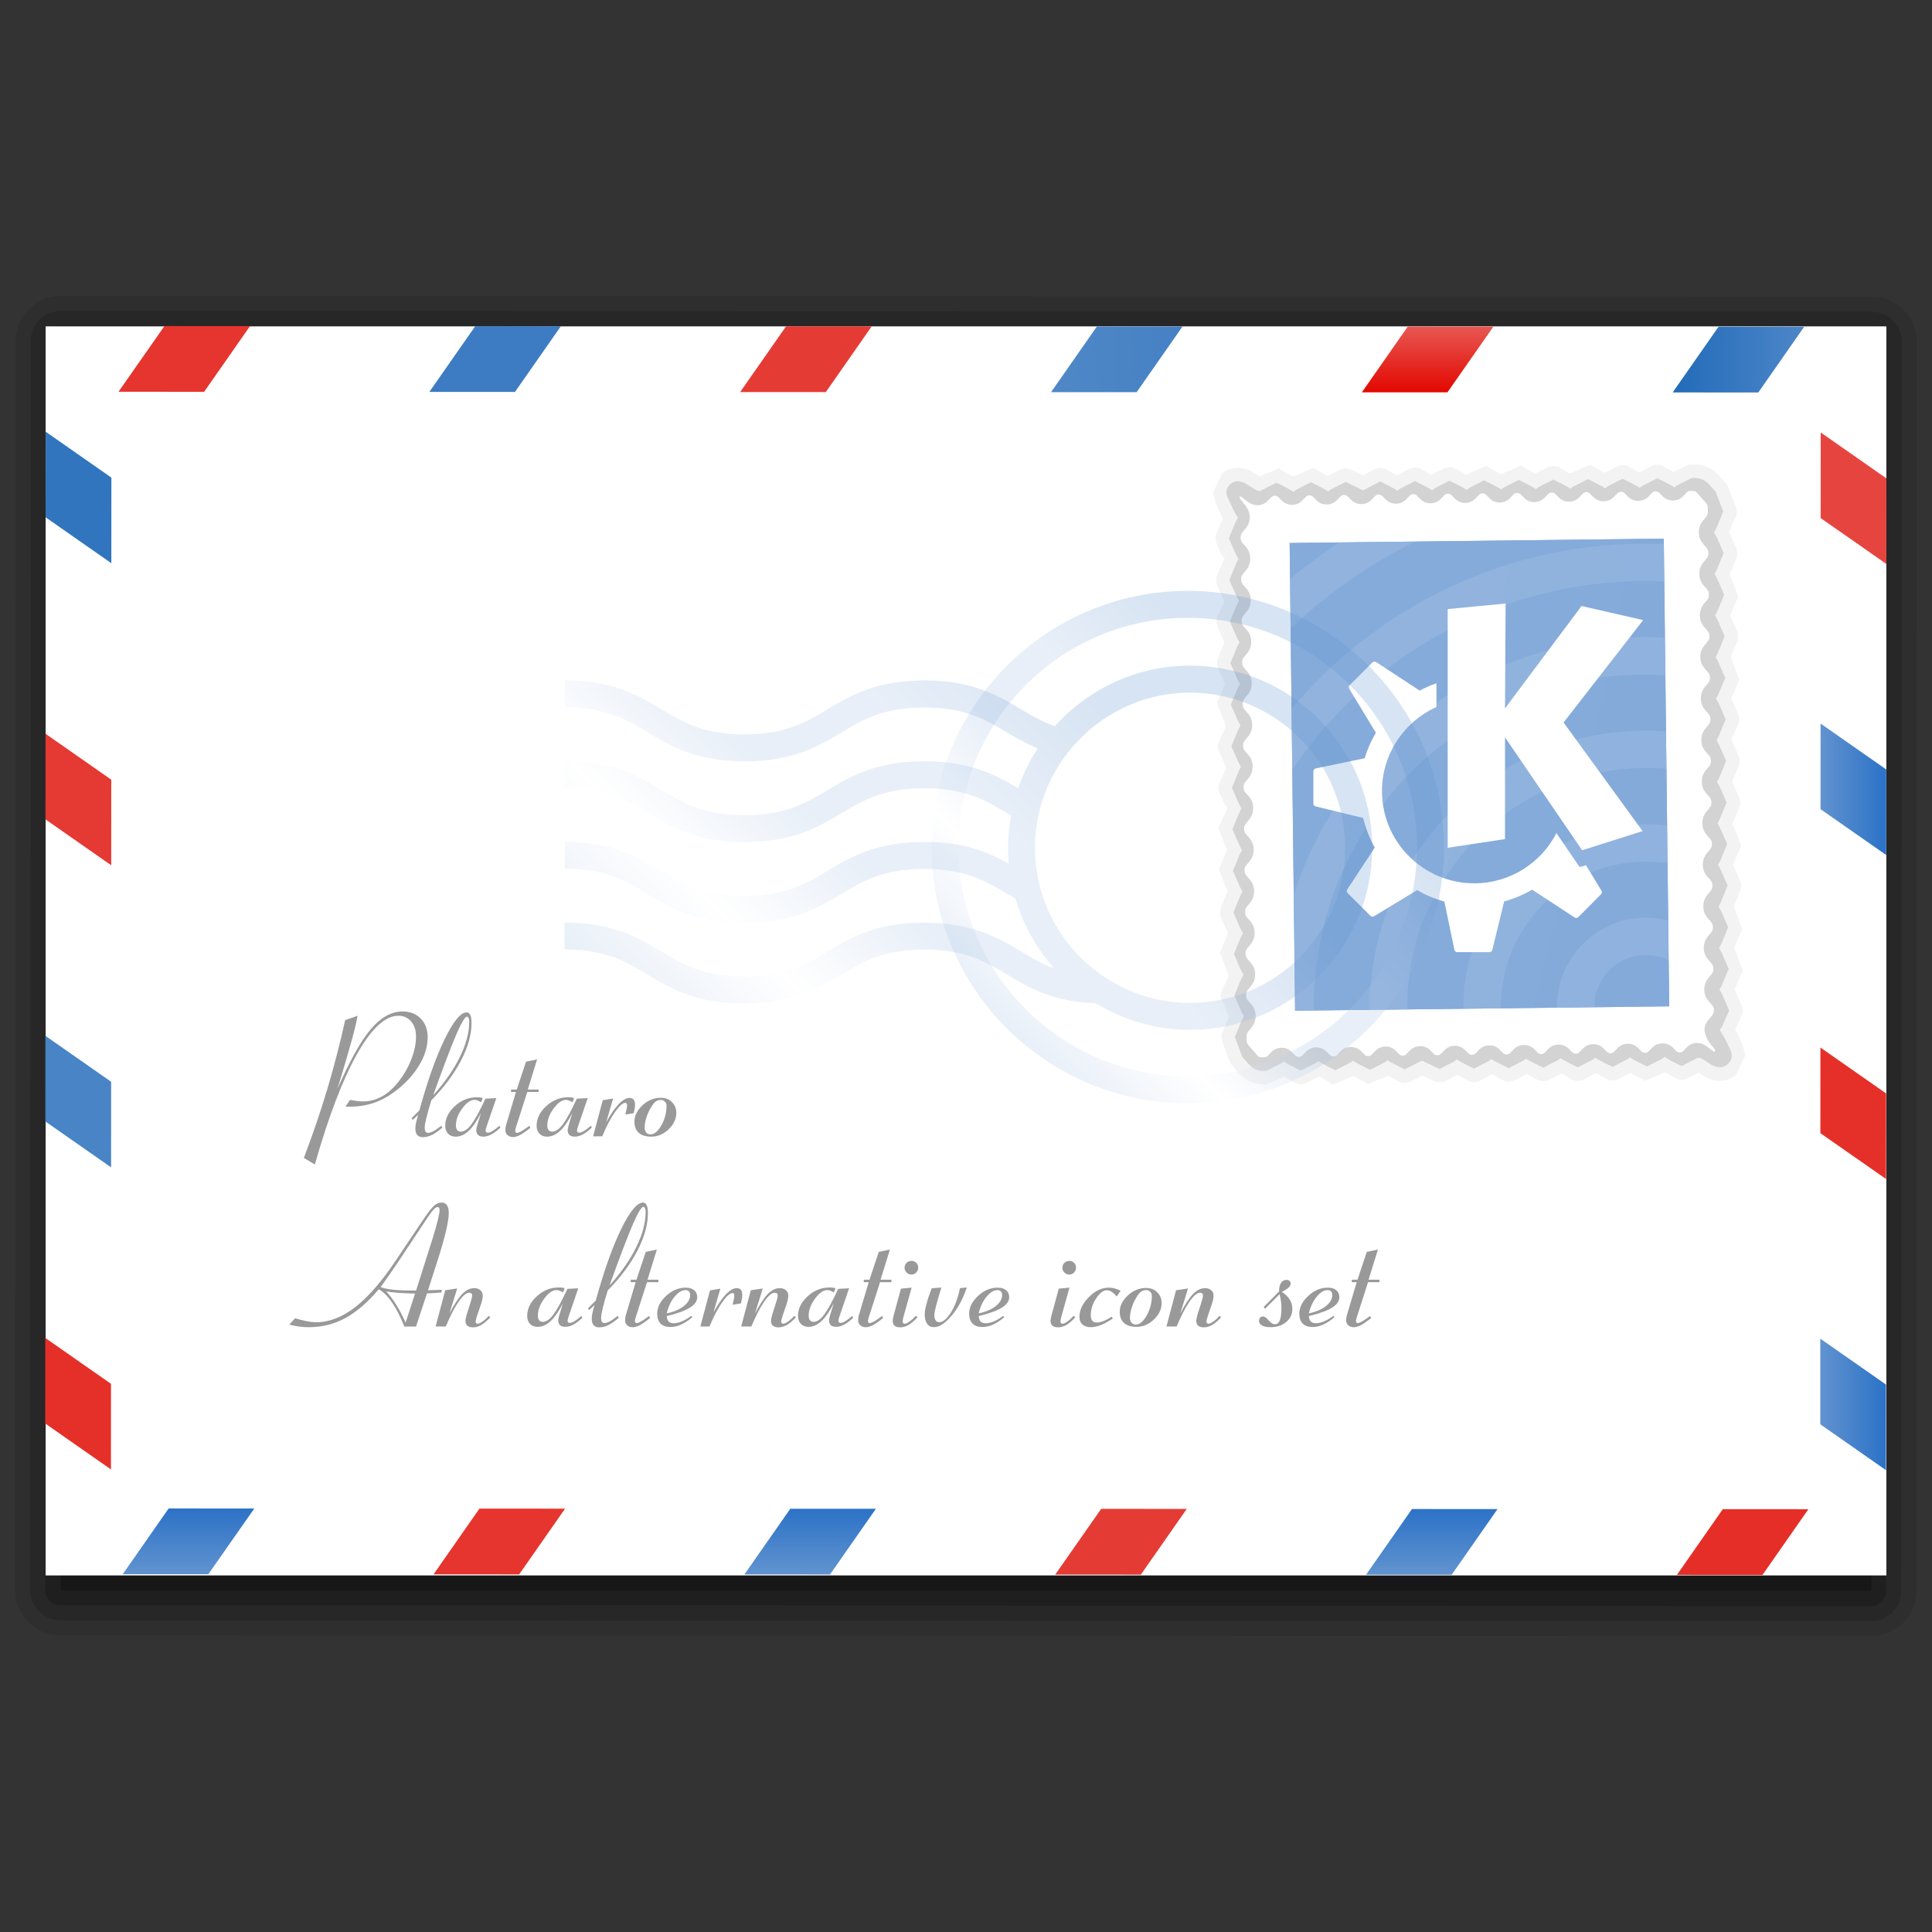 <svg width="128" version="1.1" xmlns="http://www.w3.org/2000/svg" viewBox="0 0 128 128" height="128" xmlns:xlink="http://www.w3.org/1999/xlink" style="enable-background:new 0 0 128 128">
<rect x="0" y="0" width="128" height="128" fill="#333333" stroke="none"/>
<defs id="defs607">
<linearGradient id="polygon881_1_" y1="97.548" y2="97.548" x1="121.1" x2="125.456" gradientUnits="userSpaceOnUse">
<stop offset="0" style="stop-color:#6193cf" id="stop484"/>
<stop offset="1" style="stop-color:#2c72c7" id="stop486"/>
</linearGradient>
<linearGradient id="polygon889_1_" y1="37.578" x1="7.122" y2="37.578" gradientUnits="userSpaceOnUse" x2="15.26">
<stop offset="0" style="stop-color:#e20800" id="stop3755"/>
<stop offset="1" style="stop-color:#e85752" id="stop3757"/>
</linearGradient>
<linearGradient id="path971_1_" y1="139.561" x1="445.564" y2="124.938" gradientUnits="userSpaceOnUse" x2="460.187">
<stop offset="0" style="stop-color:#a4c0e4" id="stop582"/>
<stop offset="0.201" style="stop-color:#fff" id="stop584"/>
<stop offset="0.397" style="stop-color:#a4c0e4" id="stop586"/>
<stop offset="0.574" style="stop-color:#a4c0e4" id="stop588"/>
<stop offset="0.799" style="stop-color:#6193cf" id="stop590"/>
</linearGradient>
<linearGradient xlink:href="#path971_1_" id="linearGradient3379" y1="139.561" x1="445.564" y2="124.938" gradientUnits="userSpaceOnUse" x2="460.187"/>
<linearGradient xlink:href="#linearGradient13777" id="linearGradient13783" y1="28.205" x1="111.571" y2="28.326" x2="120.034" gradientUnits="userSpaceOnUse"/>
<linearGradient id="polygon861_1_" y1="108.797" y2="104.44" x1="12.991" x2="12.991" gradientUnits="userSpaceOnUse">
<stop offset="0" style="stop-color:#6193cf" id="stop424"/>
<stop offset="1" style="stop-color:#2c72c7" id="stop426"/>
</linearGradient>
<linearGradient gradientTransform="matrix(0.985,0.174,-0.174,0.985,34.432,-71.039)" id="path986_1_" y1="139.966" x1="429.284" y2="116.937" gradientUnits="userSpaceOnUse" x2="445.394">
<stop offset="0" style="stop-color:#a4c0e4" id="stop594"/>
<stop offset="0.201" style="stop-color:#fff" id="stop596"/>
<stop offset="0.397" style="stop-color:#a4c0e4" id="stop598"/>
<stop offset="0.574" style="stop-color:#a4c0e4" id="stop600"/>
<stop offset="0.799" style="stop-color:#6193cf" id="stop602"/>
</linearGradient>
<linearGradient xlink:href="#polygon889_1_" id="linearGradient13766" y1="30.495" x1="95.086" y2="26.139" gradientUnits="userSpaceOnUse" x2="95.086"/>
<linearGradient gradientTransform="matrix(1.616,0.286,-0.286,1.616,-607.96,-277.496)" xlink:href="#path986_1_" id="linearGradient3381" y1="139.966" x1="429.284" y2="116.937" gradientUnits="userSpaceOnUse" x2="445.394"/>
<linearGradient id="linearGradient13785">
<stop offset="0" style="stop-color:#5088c6" id="stop13787"/>
<stop offset="1" style="stop-color:#4581c5" id="stop13789"/>
</linearGradient>
<linearGradient id="polygon885_1_" y1="56.797" y2="56.797" x1="121.116" x2="125.474" gradientUnits="userSpaceOnUse">
<stop offset="0" style="stop-color:#6193cf" id="stop496"/>
<stop offset="1" style="stop-color:#2c72c7" id="stop498"/>
</linearGradient>
<linearGradient xlink:href="#linearGradient13785" id="linearGradient13791" y1="28.882" x1="69.92" y2="28.308" x2="78.847" gradientUnits="userSpaceOnUse"/>
<linearGradient id="linearGradient13777">
<stop offset="0" style="stop-color:#236cb9" id="stop13779"/>
<stop offset="1" style="stop-color:#4d86c8" id="stop13781"/>
</linearGradient>
<linearGradient id="polygon869_1_" y1="108.833" y2="104.478" x1="95.363" x2="95.363" gradientUnits="userSpaceOnUse">
<stop offset="0" style="stop-color:#6193cf" id="stop448"/>
<stop offset="1" style="stop-color:#2c72c7" id="stop450"/>
</linearGradient>
<linearGradient id="polygon865_1_" y1="108.815" y2="104.459" x1="54.177" x2="54.177" gradientUnits="userSpaceOnUse">
<stop offset="0" style="stop-color:#6193cf" id="stop436"/>
<stop offset="1" style="stop-color:#2c72c7" id="stop438"/>
</linearGradient>
<radialGradient cx="207.844" cy="-217.535" gradientTransform="matrix(1.682,-0.02,-0.02,-1.682,-718.014,-421.342)" xlink:href="#path950_1_" id="radialGradient3375" r="610.005" gradientUnits="userSpaceOnUse"/>
<radialGradient cx="1865.598" cy="1692.387" gradientTransform="matrix(0.196,5.27e-2,-4.76e-2,0.198,-462.648,-457.31)" r="3034.675" id="path959_1_" gradientUnits="userSpaceOnUse">
<stop offset="0" style="stop-color:#a4c0e4" id="stop571"/>
<stop offset="1" style="stop-color:#6193cf" id="stop573"/>
</radialGradient>
<radialGradient cx="1865.598" cy="1692.387" gradientTransform="matrix(0.322,0.086,-0.078,0.325,-833.535,-770.333)" xlink:href="#path959_1_" id="radialGradient3377" r="3034.675" gradientUnits="userSpaceOnUse"/>
<radialGradient cx="207.844" cy="-217.535" gradientTransform="matrix(1.025,-1.2e-2,-1.2e-2,-1.025,-392.265,-244.683)" r="610.005" id="path950_1_" gradientUnits="userSpaceOnUse">
<stop offset="0" style="stop-color:#a4c0e4" id="stop565"/>
<stop offset="1" style="stop-color:#6193cf" id="stop567"/>
</radialGradient>
</defs>
<path style="opacity:.1" id="path94" d="m 1.918,20.47 c -10e-4,0.001 -10e-4,0.001 0,0 -0.568,0.568 -0.881,1.322 -0.881,2.123 L 1,105.349 c -0.001,0.799 0.311,1.553 0.877,2.12 0.567,0.567 1.321,0.88 2.123,0.88 l 119.963,0.056 c 0.789,0 1.562,-0.32 2.121,-0.879 0.566,-0.566 0.879,-1.32 0.879,-2.121 L 127,22.652 c 0,-1.654 -1.345,-3 -2.998,-3.001 -10e-4,0 -119.963,-0.056 -119.963,-0.056 -0.802,-10e-4 -1.555,0.31 -2.121,0.875 z"/>
<path style="opacity:.15" id="path96" d="m 2.624,21.178 c -10e-4,10e-4 -10e-4,10e-4 0,0 -0.379,0.379 -0.587,0.881 -0.587,1.415 L 2,105.349 c 0,0.533 0.207,1.035 0.585,1.414 0.378,0.378 0.88,0.586 1.415,0.586 l 119.963,0.056 c 0.526,0 1.042,-0.214 1.414,-0.586 0.378,-0.378 0.586,-0.88 0.586,-1.414 L 126,22.651 c 0,-1.103 -0.896,-2 -1.999,-2.001 C 124,20.65 4.038,20.594 4.038,20.594 c -0.534,0 -1.036,0.207 -1.414,0.584 z"/>
<path style="opacity:.2" id="path98" d="M 3.33,21.886 C 3.142,22.074 3.037,22.328 3.037,22.593 L 3,105.349 c 0,0.552 0.447,1 1,1 l 119.963,0.056 c 0.265,0 0.52,-0.105 0.707,-0.293 0.187,-0.188 0.293,-0.441 0.293,-0.707 L 125,22.651 c 0,-0.552 -0.447,-1 -1,-1 L 4.038,21.594 c -0.266,0 -0.52,0.105 -0.708,0.292 z"/>
<rect width="119.963" x="4.019" y="22.622" height="82.755" style="opacity:.25" id="rect1569_2_"/>
<rect width="121.954" x="3.023" y="21.622" height="82.755" style="fill:#fff" id="rect1569_6_"/>
<polygon points="11.676,104.44 17.348,104.445 14.305,108.797 14.305,108.797 8.634,108.795 " style="fill:url(#polygon861_1_)" id="polygon861" transform="translate(-0.502,-4.501)"/>
<polygon points="32.268,104.449 37.939,104.453 34.898,108.808 34.898,108.808 29.226,108.805 " style="fill:#e5352e" id="polygon863" transform="translate(-0.502,-4.501)"/>
<polygon points="52.863,104.459 58.533,104.462 55.492,108.815 55.492,108.815 49.821,108.812 " style="fill:url(#polygon865_1_)" id="polygon865" transform="translate(-0.502,-4.501)"/>
<polygon points="73.456,104.468 79.128,104.47 76.086,108.825 76.086,108.825 70.413,108.822 " style="fill:#e53b35" id="polygon867" transform="translate(-0.502,-4.501)"/>
<polygon points="94.048,104.479 99.719,104.48 96.678,108.833 96.678,108.833 91.007,108.831 " style="fill:url(#polygon869_1_)" id="polygon869" transform="translate(-0.502,-4.501)"/>
<polygon points="114.642,104.486 120.313,104.49 117.272,108.844 117.272,108.844 111.602,108.841 " style="fill:#e52e28" id="polygon871" transform="translate(-0.502,-4.501)"/>
<polygon points="7.882,36.145 7.878,41.815 3.524,38.774 3.524,38.774 3.527,33.102 " style="fill:#3175be" id="polygon873" transform="translate(-0.502,-4.501)"/>
<polygon points="7.873,56.157 7.871,61.828 3.516,58.787 3.516,58.787 3.518,53.115 " style="fill:#e53933" id="polygon875" transform="translate(-0.502,-4.501)"/>
<polygon points="7.864,76.17 7.862,81.841 3.507,78.8 3.507,78.8 3.509,73.128 " style="fill:#4884c6" id="polygon877" transform="translate(-0.502,-4.501)"/>
<polygon points="7.855,96.182 7.853,101.854 3.498,98.812 3.498,98.812 3.5,93.14 " style="fill:#e53029" id="polygon879" transform="translate(-0.502,-4.501)"/>
<polygon points="121.1,98.864 121.101,93.191 125.456,96.232 125.456,96.232 125.452,101.904 " style="fill:url(#polygon881_1_)" id="polygon881" transform="translate(-0.502,-4.501)"/>
<polygon points="121.106,79.576 121.109,73.903 125.464,76.945 125.464,76.945 125.461,82.616 " style="fill:#e53029" id="polygon883" transform="translate(-0.502,-4.501)"/>
<polygon points="121.116,58.11 121.119,52.439 125.474,55.481 125.474,55.481 125.473,61.153 " style="fill:url(#polygon885_1_)" id="polygon885" transform="translate(-0.502,-4.501)"/>
<polygon points="121.124,38.824 121.128,33.153 125.481,36.195 125.481,36.195 125.48,41.866 " style="fill:#e6453f" id="polygon887" transform="translate(-0.502,-4.501)"/>
<polygon points="11.397,26.102 17.067,26.104 14.026,30.459 14.026,30.459 8.354,30.456 " style="fill:#e5352e" id="polygon889" transform="translate(-0.502,-4.501)"/>
<polygon points="31.989,26.111 37.662,26.113 34.62,30.468 34.62,30.468 28.948,30.465 " style="fill:#3d7cc2" id="polygon891" transform="translate(-0.502,-4.501)"/>
<polygon points="52.582,26.12 58.254,26.123 55.214,30.478 55.214,30.478 49.54,30.475 " style="fill:#e53b35" id="polygon893" transform="translate(-0.502,-4.501)"/>
<polygon points="73.176,26.13 78.847,26.131 75.807,30.485 75.807,30.485 70.136,30.483 " style="fill:url(#linearGradient13791)" id="polygon895" transform="translate(-0.502,-4.501)"/>
<polygon points="93.77,26.139 99.442,26.142 96.398,30.495 96.398,30.495 90.729,30.493 " style="fill:url(#linearGradient13766)" id="polygon897" transform="translate(-0.502,-4.501)"/>
<polygon points="114.362,26.147 120.034,26.15 116.993,30.504 116.993,30.504 111.32,30.501 " style="fill:url(#linearGradient13783)" id="polygon899" transform="translate(-0.502,-4.501)"/>
<g style="fill:#888" id="g90" transform="matrix(1.641,0,0,1.641,-74.178,-19.738)">
<path style="opacity:.1" id="path920" d="m 113.507,30.777 c -0.083,0.001 -0.166,0.021 -0.242,0.06 0,0 -0.339,0.173 -0.493,0.251 -0.211,-0.119 -0.425,-0.24 -0.425,-0.24 -0.157,-0.089 -0.319,-0.078 -0.483,0.004 0,0 -0.345,0.175 -0.494,0.252 -0.214,-0.12 -0.426,-0.241 -0.426,-0.241 -0.158,-0.09 -0.334,-0.069 -0.494,0.014 0,0 -0.327,0.166 -0.476,0.242 -0.21,-0.121 -0.42,-0.239 -0.42,-0.239 -0.148,-0.085 -0.081,-0.121 -0.235,-0.053 0,0 -0.554,0.237 -0.734,0.315 -0.219,-0.123 -0.438,-0.246 -0.438,-0.246 -0.158,-0.089 -0.333,-0.069 -0.494,0.015 0,0 -0.32,0.164 -0.471,0.242 -0.211,-0.119 -0.422,-0.238 -0.422,-0.238 -0.148,-0.085 -0.082,-0.124 -0.235,-0.056 0,0 -0.548,0.235 -0.732,0.315 -0.216,-0.122 -0.434,-0.244 -0.434,-0.244 -0.147,-0.084 -0.08,-0.122 -0.235,-0.055 0,0 -0.547,0.233 -0.729,0.314 -0.217,-0.123 -0.434,-0.245 -0.434,-0.245 -0.158,-0.09 -0.331,-0.069 -0.494,0.014 0,0 -0.326,0.166 -0.477,0.242 -0.215,-0.12 -0.428,-0.239 -0.428,-0.239 -0.157,-0.091 -0.333,-0.07 -0.493,0.013 0,0 -0.327,0.166 -0.477,0.243 -0.214,-0.12 -0.428,-0.24 -0.428,-0.24 -0.16,-0.09 -0.336,-0.069 -0.5,0.015 0,0 -0.263,0.138 -0.433,0.225 -0.173,-0.083 -0.461,-0.223 -0.461,-0.223 -0.155,-0.074 -0.346,-0.064 -0.498,0.013 0,0 -0.323,0.166 -0.476,0.242 -0.211,-0.119 -0.424,-0.239 -0.424,-0.239 -0.149,-0.084 -0.079,-0.121 -0.236,-0.055 0,0 -0.541,0.233 -0.727,0.314 -0.214,-0.121 -0.43,-0.243 -0.43,-0.243 -0.147,-0.082 -0.081,-0.121 -0.235,-0.053 0,0 -0.452,0.193 -0.679,0.291 -0.097,-0.061 -0.23,-0.148 -0.23,-0.148 -0.454,-0.285 -0.947,-0.271 -1.295,0.032 -0.001,0.002 -0.361,0.757 -0.361,0.757 l .106,.45 c 0,0.002 0.26,0.555 0.26,0.555 0.006,0.01 0.021,0.036 0.031,0.052 -0.082,0.201 -0.257,0.6 -0.257,0.6 -0.029,0.062 -0.041,0.129 -0.041,0.196 -0.001,0.083 0.021,0.168 0.055,0.246 l .281,.637 c -0.03,-0.071 -0.045,-0.146 -0.045,-0.22 -0.001,-0.008 0.008,-0.011 0.01,-0.02 0.002,0.073 0.04,0.123 0.062,0.189 -0.107,0.23 -0.301,0.649 -0.301,0.649 -0.032,0.064 -0.044,0.129 -0.043,0.195 0,0.082 0.021,0.164 0.055,0.244 0,0 0.282,0.642 0.284,0.644 -0.116,0.247 -0.276,0.587 -0.276,0.587 -0.032,0.067 -0.046,0.136 -0.047,0.201 0.002,0.076 0.02,0.15 0.052,0.225 0,0 0.255,0.582 0.274,0.631 -0.061,0.144 -0.259,0.628 -0.259,0.628 -0.027,0.061 -0.039,0.13 -0.038,0.2 -0.001,0.083 0.018,0.167 0.051,0.243 0,0 0.249,0.566 0.268,0.61 -0.071,0.174 -0.261,0.618 -0.261,0.618 -0.037,0.087 -0.065,0.092 -0.065,0.125 0,0.018 0.008,0.04 0.024,0.084 0,0 0.335,0.881 0.337,0.884 -0.115,0.246 -0.275,0.591 -0.275,0.591 -0.032,0.067 -0.047,0.134 -0.046,0.201 -0.001,0.076 0.018,0.151 0.051,0.227 l .291,.655 c -0.114,0.246 -0.277,0.595 -0.277,0.595 -0.03,0.067 -0.045,0.135 -0.045,0.202 -0.001,0.074 0.021,0.151 0.054,0.226 0,0 0.284,0.642 0.29,0.652 -0.114,0.244 -0.278,0.592 -0.278,0.592 -0.04,0.087 -0.067,0.09 -0.066,0.119 0,0.017 0.008,0.041 0.024,0.09 0,0 0.299,0.773 0.325,0.843 -0.062,0.144 -0.263,0.627 -0.263,0.627 -0.038,0.086 -0.064,0.092 -0.064,0.126 0,0.017 0.007,0.039 0.023,0.082 0,0 0.292,0.762 0.32,0.838 -0.074,0.167 -0.302,0.687 -0.3,0.844 -0.002,0.075 0.025,0.171 0.054,0.238 0,0 0.246,0.562 0.267,0.604 -0.066,0.15 -0.26,0.621 -0.26,0.621 -0.036,0.086 -0.064,0.091 -0.064,0.127 0.001,0.017 0.008,0.04 0.022,0.082 l .329,.871 c 0.002,0.003 0.006,0.009 0.007,0.012 -0.115,0.247 -0.276,0.588 -0.276,0.588 -0.03,0.068 -0.047,0.134 -0.046,0.199 0,0.075 0.02,0.148 0.051,0.224 0,0 0.263,0.606 0.274,0.636 -0.063,0.148 -0.259,0.622 -0.259,0.622 -0.027,0.065 -0.042,0.138 -0.041,0.208 0,0.066 0.012,0.131 0.035,0.192 l .303,.802 c 0.024,0.062 0.06,0.121 0.104,0.171 l .133,.148 c 0.37,0.448 0.686,0.603 1.235,0.598 0,-0.001 0.493,-0.214 0.726,-0.312 0.217,0.12 0.433,0.243 0.433,0.243 0.161,0.09 0.323,0.077 0.486,-0.005 0,0 0.335,-0.172 0.488,-0.251 0.211,0.119 0.42,0.24 0.42,0.24 0.149,0.082 0.082,0.121 0.24,0.054 0,0 0.546,-0.236 0.73,-0.315 0.217,0.122 0.433,0.244 0.433,0.244 0.151,0.082 0.081,0.122 0.237,0.053 0,0 0.544,-0.234 0.728,-0.312 0.217,0.121 0.435,0.243 0.435,0.243 0.159,0.09 0.323,0.077 0.486,-0.007 0,0 0.277,-0.144 0.45,-0.232 0.164,0.077 0.461,0.219 0.461,0.219 0.152,0.072 0.368,0.057 0.519,-0.019 0,0 0.312,-0.159 0.455,-0.231 0.212,0.119 0.422,0.236 0.422,0.236 0.159,0.089 0.322,0.078 0.485,-0.005 0,0 0.339,-0.175 0.491,-0.25 0.204,0.113 0.41,0.232 0.41,0.232 0.161,0.089 0.366,0.07 0.53,-0.013 0,0 0.31,-0.16 0.457,-0.236 0.203,0.115 0.411,0.231 0.411,0.231 0.158,0.09 0.373,0.069 0.534,-0.015 0,0 0.302,-0.155 0.45,-0.231 0.212,0.12 0.424,0.239 0.424,0.239 0.158,0.09 0.335,0.071 0.497,-0.013 0,0 0.328,-0.165 0.479,-0.242 0.215,0.12 0.432,0.24 0.432,0.24 0.156,0.088 0.34,0.064 0.502,-0.019 0,0 0.316,-0.162 0.463,-0.237 0.21,0.119 0.422,0.239 0.422,0.239 0.147,0.084 0.077,0.121 0.234,0.053 0,0 0.544,-0.235 0.729,-0.314 0.216,0.121 0.433,0.243 0.433,0.243 0.16,0.091 0.321,0.078 0.484,-0.004 0,0 0.275,-0.141 0.449,-0.23 0.064,0.045 0.095,0.077 0.19,0.138 0.438,0.282 0.966,0.264 1.313,-0.042 0,-0.001 0.368,-0.777 0.368,-0.777 l -.106,-.455 c -0.002,-0.001 -0.235,-0.485 -0.235,-0.485 -0.008,-0.015 -0.042,-0.072 -0.069,-0.117 0.108,-0.232 0.259,-0.544 0.259,-0.544 0.033,-0.07 0.049,-0.141 0.049,-0.212 0,-0.074 -0.016,-0.15 -0.05,-0.223 0,0 -0.258,-0.591 -0.275,-0.632 0.062,-0.143 0.261,-0.622 0.261,-0.622 0.035,-0.086 0.062,-0.092 0.063,-0.127 -0.001,-0.017 -0.008,-0.039 -0.022,-0.082 0,0 -0.312,-0.83 -0.321,-0.854 0.074,-0.181 0.261,-0.617 0.261,-0.617 0.037,-0.085 0.065,-0.091 0.064,-0.123 0.001,-0.017 -0.007,-0.039 -0.022,-0.083 0,0 -0.294,-0.766 -0.323,-0.839 0.075,-0.166 0.303,-0.688 0.303,-0.848 -0.001,-0.076 -0.026,-0.173 -0.058,-0.243 0,0 -0.247,-0.558 -0.269,-0.604 0.073,-0.183 0.266,-0.615 0.266,-0.615 0.038,-0.087 0.066,-0.091 0.065,-0.123 0,-0.016 -0.009,-0.038 -0.025,-0.085 0,0 -0.305,-0.798 -0.326,-0.853 0.073,-0.184 0.267,-0.623 0.267,-0.623 0.03,-0.066 0.043,-0.135 0.042,-0.203 0.001,-0.075 -0.017,-0.149 -0.049,-0.222 0,0 -0.264,-0.598 -0.278,-0.633 0.075,-0.187 0.264,-0.62 0.264,-0.62 0.028,-0.062 0.042,-0.129 0.04,-0.196 0.001,-0.084 -0.02,-0.168 -0.053,-0.245 l -.285,-.641 c 0.116,-0.248 0.279,-0.594 0.279,-0.594 0.028,-0.063 0.043,-0.13 0.041,-0.195 -0.001,-0.082 -0.021,-0.164 -0.054,-0.244 0,0 -0.257,-0.594 -0.267,-0.615 0.063,-0.146 0.259,-0.612 0.259,-0.612 0.034,-0.086 0.063,-0.091 0.064,-0.127 0,-0.017 -0.01,-0.04 -0.024,-0.083 0,0 -0.3,-0.791 -0.322,-0.849 0.062,-0.147 0.261,-0.629 0.261,-0.629 0.026,-0.064 0.038,-0.132 0.037,-0.203 0,-0.083 -0.017,-0.166 -0.051,-0.24 0,0 -0.242,-0.554 -0.268,-0.607 0.064,-0.145 0.26,-0.622 0.26,-0.622 0.037,-0.087 0.066,-0.093 0.066,-0.126 -0.001,-0.017 -0.009,-0.04 -0.024,-0.082 0,0 -0.299,-0.784 -0.324,-0.846 0.063,-0.143 0.264,-0.628 0.264,-0.628 0.025,-0.062 0.037,-0.131 0.036,-0.201 0.001,-0.083 -0.019,-0.169 -0.05,-0.243 0,0 -0.281,-0.639 -0.282,-0.642 0.113,-0.248 0.276,-0.593 0.276,-0.593 0.03,-0.066 0.046,-0.133 0.046,-0.197 -0.001,-0.066 -0.016,-0.133 -0.041,-0.202 l -.302,-.799 c -0.024,-0.062 -0.061,-0.12 -0.104,-0.171 l -.131,-.146 c -0.379,-0.452 -0.693,-0.609 -1.24,-0.604 z  m -17.356,.545 c 0.001,0 0.007,0.002 0.005,0.004 l -.005,-.004 z  m 18.733,2.415 c 0,0 0.034,-0.074 0.044,-0.091 -0.005,0.016 -0.006,0.033 -0.014,0.048 -0.014,0.019 -0.03,0.044 -0.03,0.043 z  m -20.159,.66 c 0,0 -0.033,0.071 -0.041,0.089 0.004,-0.018 0.005,-0.034 0.012,-0.049 0.013,-0.018 0.029,-0.041 0.029,-0.04 z  m .027,1.609 c 0.009,-0.014 0.03,-0.01 0.04,-0.023 -0.021,0.028 -0.041,0.059 -0.059,0.092 0.01,-0.023 0.005,-0.048 0.019,-0.069 z  m -.007,.067 c 0,0 -0.024,0.054 -0.028,0.062 0.004,-0.012 0.006,-0.024 0.009,-0.035 0.006,-0.007 0.019,-0.027 0.019,-0.027 z  m .03,1.61 c 0.007,-0.015 0.028,-0.011 0.037,-0.022 -0.021,0.028 -0.039,0.059 -0.057,0.088 0.012,-0.022 0.008,-0.047 0.02,-0.066 z  m .02,1.677 c 0.008,-0.012 0.027,-0.008 0.035,-0.02 -0.018,0.026 -0.037,0.056 -0.054,0.084 0.011,-0.02 0.006,-0.044 0.019,-0.064 z  m 20.178,1.09 c -0.01,0.021 -0.006,0.048 -0.018,0.068 -0.008,0.014 -0.03,0.01 -0.041,0.022 0.021,-0.028 0.041,-0.06 0.059,-0.09 z  m -20.17,.66 c 0,0 -0.04,0.082 -0.05,0.105 0.005,-0.021 0.008,-0.039 0.016,-0.059 0.014,-0.02 0.034,-0.047 0.034,-0.046 z  m 20.177,1.016 c 0,-0.001 0.034,-0.073 0.043,-0.089 -0.005,0.017 -0.008,0.033 -0.013,0.048 -0.013,0.018 -0.03,0.041 -0.03,0.041 z  m -20.159,.663 c 0,0 -0.036,0.073 -0.043,0.092 0.004,-0.018 0.005,-0.034 0.012,-0.051 0.014,-0.018 0.031,-0.043 0.031,-0.041 z  m -.138,1.704 c 0,-0.007 0.009,-0.012 0.01,-0.018 0.003,0.07 0.037,0.117 0.061,0.181 -0.008,0.019 -0.015,0.031 -0.025,0.052 -0.031,-0.07 -0.046,-0.143 -0.046,-0.215 z  m .161,-.027 c 0,0 -0.04,0.081 -0.051,0.103 0.004,-0.021 0.009,-0.037 0.015,-0.056 0.016,-0.024 0.035,-0.047 0.036,-0.047 z  m 20.301,.804 c 0.01,0.055 0.036,0.188 0.037,0.191 0,0 -0.03,-0.085 -0.055,-0.15 0.006,-0.011 0.01,-0.023 0.018,-0.041 z  m -20.444,.887 c 0,0 0.028,0.082 0.052,0.146 -0.002,0.004 -0.013,0.03 -0.016,0.039 -0.012,-0.063 -0.036,-0.183 -0.036,-0.185 z  m 20.462,.79 c 0.012,0.052 0.034,0.182 0.038,0.19 0,0 -0.03,-0.083 -0.054,-0.149 0.004,-0.01 0.01,-0.024 0.016,-0.041 z  m -20.445,.898 c 0,0 0.029,0.079 0.052,0.138 -0.003,0.006 -0.01,0.021 -0.016,0.031 -0.011,-0.061 -0.035,-0.167 -0.036,-0.169 z  m .19,1.583 c 0.007,-0.013 0.03,-0.01 0.038,-0.023 -0.021,0.028 -0.04,0.06 -0.058,0.094 0.011,-0.023 0.006,-0.05 0.02,-0.071 z  m 20.181,1.09 c -0.01,0.022 -0.006,0.047 -0.016,0.068 -0.012,0.015 -0.032,0.009 -0.041,0.022 0.02,-0.028 0.038,-0.059 0.057,-0.09 z  m -.49,.336 z  m -19.677,.32 c 0,0 -0.03,0.061 -0.036,0.07 0.003,-0.012 0.006,-0.024 0.01,-0.038 0.01,-0.012 0.026,-0.032 0.026,-0.032 z  m 20.189,1.019 c -0.01,0.022 -0.007,0.047 -0.02,0.068 -0.008,0.016 -0.03,0.012 -0.041,0.024 0.02,-0.029 0.042,-0.06 0.061,-0.092 z  m -20.165,.591 c 0.009,-0.016 0.03,-0.011 0.039,-0.024 -0.02,0.028 -0.04,0.062 -0.06,0.094 0.01,-0.022 0.008,-0.048 0.021,-0.07 z  m 18.727,2.485 c -0.02,-0.008 -0.008,-0.031 -0.023,-0.041 0.018,0.015 0.048,0.033 0.066,0.047 -0.015,-0.002 -0.033,-0.002 -0.043,-0.006 z "/>
<path style="opacity:.3" id="path922" d="m 113.513,31.322 -.61,.31 c -0.084,0.075 -0.101,0.075 -0.102,0.075 -0.075,-0.071 -0.689,-0.368 -0.689,-0.368 l -.607,.308 c -0.089,0.078 -0.104,0.078 -0.104,0.078 -0.073,-0.074 -0.692,-0.369 -0.692,-0.369 0,0.001 -0.601,0.308 -0.601,0.308 -0.09,0.076 -0.104,0.077 -0.104,0.078 -0.077,-0.075 -0.687,-0.37 -0.687,-0.37 -0.003,0 -0.611,0.309 -0.611,0.309 -0.089,0.077 -0.103,0.076 -0.103,0.076 -0.074,-0.073 -0.69,-0.368 -0.69,-0.368 0,0.002 -0.604,0.31 -0.604,0.31 -0.084,0.075 -0.102,0.075 -0.102,0.075 -0.072,-0.072 -0.686,-0.37 -0.686,-0.37 -0.003,0.001 -0.61,0.311 -0.61,0.311 -0.091,0.076 -0.102,0.074 -0.102,0.074 -0.073,-0.071 -0.69,-0.368 -0.69,-0.368 -0.002,0 -0.607,0.31 -0.607,0.31 -0.085,0.076 -0.099,0.075 -0.099,0.075 -0.077,-0.076 -0.691,-0.369 -0.691,-0.369 0,0.001 -0.605,0.309 -0.605,0.309 -0.088,0.074 -0.103,0.075 -0.103,0.075 -0.001,0 -0.001,0 -0.001,0 -0.074,-0.075 -0.688,-0.368 -0.688,-0.368 -0.001,0.001 -0.606,0.31 -0.606,0.31 -0.087,0.074 -0.102,0.075 -0.103,0.075 -0.074,-0.071 -0.692,-0.369 -0.692,-0.369 0,0.002 -0.604,0.314 -0.604,0.314 -0.098,0.072 -0.178,-0.001 -0.178,-0.003 l -.611,-.295 c 0,0.001 -0.609,0.311 -0.609,0.311 -0.085,0.074 -0.099,0.075 -0.101,0.074 -0.077,-0.075 -0.691,-0.371 -0.691,-0.371 -0.005,-0.001 -0.607,0.309 -0.607,0.309 -0.089,0.077 -0.103,0.076 -0.103,0.076 -0.075,-0.073 -0.686,-0.368 -0.686,-0.368 -0.002,0 -0.612,0.311 -0.612,0.311 -0.084,0.076 -0.278,-0.057 -0.282,-0.058 -0.005,-0.003 -0.305,-0.193 -0.305,-0.193 -0.204,-0.129 -0.458,-0.178 -0.642,-0.02 -0.116,0.104 -0.177,0.219 -0.177,0.348 0.002,0.07 0.019,0.144 0.056,0.221 l .259,.553 c 0.002,0.001 0.152,0.242 0.152,0.242 0,0.001 -0.094,0.182 -0.094,0.182 -0.005,0.004 -0.274,0.664 -0.274,0.664 0.003,0.001 0.293,0.654 0.293,0.654 -0.004,0 0.096,0.179 0.096,0.179 0.001,0.001 -0.095,0.182 -0.095,0.182 -0.002,0.004 -0.272,0.664 -0.272,0.664 0,-0.004 0.286,0.65 0.286,0.65 0.003,0.003 0.102,0.185 0.102,0.185 0,-0.001 -0.093,0.179 -0.093,0.179 -0.005,0.004 -0.275,0.662 -0.275,0.662 l .286,.655 c 0.003,0.002 0.102,0.184 0.102,0.184 -0.002,0 -0.095,0.181 -0.095,0.181 l -.274,.662 c 0.003,0.001 0.287,0.651 0.287,0.651 0.001,0.002 0.102,0.183 0.102,0.183 -0.002,-0.001 -0.096,0.181 -0.096,0.181 0,0.002 -0.273,0.658 -0.273,0.658 0,0.009 0.287,0.654 0.287,0.654 0.002,0.005 0.102,0.18 0.102,0.18 -0.001,0.005 -0.094,0.185 -0.094,0.185 -0.004,0.001 -0.273,0.663 -0.273,0.663 l .289,.654 .097,.176 c 0.001,0.002 -0.095,0.185 -0.095,0.185 -0.001,0.001 -0.272,0.663 -0.272,0.663 l .294,.657 c -0.004,-0.005 0.093,0.172 0.093,0.172 0,0.005 -0.092,0.186 -0.092,0.186 -0.002,0.001 -0.274,0.659 -0.274,0.659 -0.001,0.004 0.292,0.659 0.292,0.659 -0.004,-0.003 0.095,0.179 0.095,0.179 l -.092,.18 -.275,.66 c 0,0.005 0.292,0.658 0.292,0.658 0,0.002 0.096,0.179 0.096,0.179 0,0.001 -0.092,0.181 -0.092,0.181 -0.006,0.004 -0.276,0.664 -0.276,0.664 0.004,0.001 0.285,0.649 0.285,0.649 0.004,0.002 0.104,0.185 0.104,0.185 0,-0.002 -0.096,0.181 -0.096,0.181 0.002,-0.003 -0.272,0.659 -0.272,0.659 0,0.003 0.283,0.65 0.283,0.65 0.007,0.007 0.104,0.185 0.104,0.185 l -.093,.18 c -0.007,0.005 -0.275,0.66 -0.275,0.66 l .281,.649 c 0.006,0.007 0.107,0.188 0.107,0.188 0,-0.001 -0.096,0.183 -0.096,0.183 0.001,0 -0.273,0.662 -0.273,0.662 l .304,.799 .133,.148 c 0.306,0.372 0.474,0.422 0.825,0.42 0.005,0 0.608,-0.308 0.608,-0.308 0.089,-0.077 0.104,-0.077 0.104,-0.077 0.072,0.07 0.689,0.368 0.689,0.368 l .607,-.308 c 0.088,-0.077 0.103,-0.076 0.103,-0.076 0.071,0.07 0.687,0.37 0.687,0.37 0.009,-0.002 0.611,-0.311 0.611,-0.311 0.088,-0.076 0.103,-0.075 0.103,-0.075 0.073,0.073 0.688,0.368 0.688,0.368 0.004,0 0.607,-0.309 0.607,-0.309 0.088,-0.077 0.102,-0.075 0.102,-0.075 0.077,0.071 0.689,0.367 0.689,0.367 l .609,-.312 c 0.097,-0.072 0.177,0.002 0.177,0.002 -0.004,-0.003 0.618,0.295 0.618,0.295 0.001,-0.007 0.6,-0.307 0.6,-0.307 0.091,-0.078 0.104,-0.079 0.104,-0.079 0.074,0.072 0.688,0.37 0.688,0.37 l .607,-.31 c 0.089,-0.075 0.102,-0.075 0.102,-0.075 0.074,0.074 0.694,0.366 0.694,0.366 0,-0.004 0.603,-0.312 0.603,-0.312 0.085,-0.071 0.099,-0.073 0.1,-0.071 0.077,0.074 0.694,0.366 0.694,0.366 0.002,-0.007 0.603,-0.312 0.603,-0.312 0.087,-0.071 0.102,-0.073 0.102,-0.073 0.071,0.071 0.689,0.369 0.689,0.369 0,-0.001 0.607,-0.311 0.607,-0.311 0.088,-0.074 0.101,-0.075 0.101,-0.075 0.074,0.072 0.695,0.369 0.695,0.369 -0.001,-0.003 0.597,-0.309 0.597,-0.309 0.087,-0.075 0.104,-0.076 0.104,-0.076 0.08,0.077 0.688,0.369 0.688,0.369 0.002,0.001 0.609,-0.311 0.609,-0.311 0.089,-0.075 0.101,-0.075 0.101,-0.075 0.075,0.073 0.688,0.368 0.688,0.368 l .61,-.312 c 0.084,-0.075 0.284,0.062 0.282,0.059 l .29,.188 c 0.205,0.131 0.474,0.168 0.657,0.006 0.184,-0.16 0.237,-0.368 0.13,-0.588 l -.233,-.484 -.193,-.315 c -0.008,-0.016 0.081,-0.129 0.081,-0.129 0.001,-0.003 0.293,-0.673 0.293,-0.673 l -.285,-.653 c -0.003,-0.003 -0.104,-0.187 -0.104,-0.187 0,0.002 0.098,-0.18 0.098,-0.18 l .271,-.658 c 0,-0.005 -0.28,-0.65 -0.28,-0.65 -0.01,-0.01 -0.107,-0.188 -0.107,-0.188 0.002,0.001 0.095,-0.181 0.095,-0.181 0,-0.001 0.273,-0.661 0.273,-0.661 0,-0.003 -0.29,-0.658 -0.29,-0.658 l -.098,-.179 .095,-.184 c 0.002,-0.002 0.271,-0.665 0.271,-0.666 -0.003,0 -0.289,-0.65 -0.289,-0.65 0.002,0.001 -0.098,-0.178 -0.098,-0.178 l .096,-.184 c 0.002,-0.004 0.273,-0.657 0.273,-0.657 0,-0.008 -0.292,-0.659 -0.292,-0.659 0.002,0 -0.096,-0.178 -0.096,-0.178 0,-0.001 0.093,-0.183 0.093,-0.183 0.004,-0.001 0.273,-0.663 0.273,-0.663 l -.287,-.65 c -0.001,-0.001 -0.1,-0.182 -0.1,-0.182 l .095,-.181 c 0.004,-0.005 0.272,-0.663 0.272,-0.663 -0.002,-0.001 -0.29,-0.654 -0.29,-0.654 l -.097,-.179 c 0,-0.002 0.094,-0.181 0.094,-0.181 0.002,-0.002 0.272,-0.665 0.272,-0.665 -0.002,0 -0.278,-0.644 -0.278,-0.644 -0.009,-0.011 -0.11,-0.189 -0.11,-0.189 0.003,-0.001 0.096,-0.181 0.096,-0.181 l .275,-.655 c -0.001,-0.009 -0.287,-0.66 -0.287,-0.66 -0.004,-0.002 -0.101,-0.181 -0.101,-0.181 l .094,-.183 c -0.001,0.001 0.272,-0.664 0.272,-0.664 0,0.004 -0.285,-0.65 -0.285,-0.65 -0.001,0 -0.103,-0.181 -0.103,-0.181 l .098,-.183 c -0.001,0 0.271,-0.658 0.271,-0.658 0.001,-0.008 -0.29,-0.656 -0.29,-0.656 l -.098,-.178 c 0,-0.005 0.092,-0.184 0.092,-0.184 l .275,-.664 c -0.002,-0.001 -0.285,-0.648 -0.285,-0.648 -0.003,-0.003 -0.102,-0.184 -0.102,-0.184 0,-0.001 0.095,-0.182 0.095,-0.182 0.001,-0.004 0.273,-0.664 0.273,-0.664 l -.304,-.798 c 0.004,0.003 -0.133,-0.149 -0.133,-0.149 -0.31,-0.362 -0.476,-0.413 -0.824,-0.41 z "/>
</g>
<g id="g924" transform="matrix(1.641,0,0,1.641,-664.474,-160.897)">
<path style="fill:#fff" id="path943" d="m 472.952,118.001 c -0.096,0.106 -0.227,0.252 -0.484,0.255 -0.257,0.003 -0.394,-0.141 -0.491,-0.244 -0.086,-0.091 -0.123,-0.127 -0.212,-0.126 -0.089,0.002 -0.129,0.039 -0.212,0.13 -0.097,0.106 -0.228,0.252 -0.485,0.255 -0.257,0.003 -0.392,-0.139 -0.489,-0.242 -0.086,-0.091 -0.125,-0.128 -0.215,-0.127 -0.086,0.002 -0.124,0.039 -0.21,0.13 -0.096,0.106 -0.227,0.252 -0.484,0.255 -0.257,0.003 -0.393,-0.14 -0.492,-0.243 -0.086,-0.09 -0.124,-0.126 -0.212,-0.126 -0.088,0.001 -0.127,0.039 -0.211,0.131 -0.097,0.105 -0.227,0.252 -0.485,0.253 -0.257,0.005 -0.392,-0.138 -0.49,-0.242 -0.086,-0.092 -0.124,-0.127 -0.211,-0.126 -0.089,0.001 -0.128,0.038 -0.21,0.13 -0.098,0.105 -0.228,0.251 -0.486,0.256 -0.256,0.003 -0.393,-0.14 -0.49,-0.244 -0.085,-0.09 -0.122,-0.127 -0.212,-0.126 -0.09,0.001 -0.129,0.04 -0.212,0.131 -0.097,0.106 -0.226,0.253 -0.484,0.256 -0.256,0.003 -0.394,-0.141 -0.491,-0.244 -0.085,-0.09 -0.123,-0.127 -0.212,-0.126 -0.088,0.002 -0.126,0.038 -0.209,0.131 -0.096,0.106 -0.229,0.253 -0.486,0.255 -0.257,0.003 -0.392,-0.14 -0.488,-0.244 -0.087,-0.09 -0.126,-0.126 -0.215,-0.125 -0.087,0 -0.126,0.038 -0.209,0.131 -0.099,0.105 -0.228,0.251 -0.484,0.254 -0.259,0.003 -0.393,-0.141 -0.49,-0.244 -0.087,-0.09 -0.125,-0.126 -0.214,-0.126 -0.089,0.001 -0.126,0.038 -0.209,0.13 -0.096,0.106 -0.229,0.252 -0.485,0.255 -0.258,0.003 -0.394,-0.14 -0.491,-0.243 -0.085,-0.091 -0.123,-0.128 -0.213,-0.127 -0.089,0.002 -0.126,0.038 -0.209,0.131 -0.097,0.106 -0.229,0.253 -0.486,0.255 -0.257,0.003 -0.392,-0.14 -0.489,-0.244 -0.087,-0.091 -0.124,-0.127 -0.213,-0.126 -0.088,0.002 -0.128,0.04 -0.209,0.131 -0.097,0.106 -0.229,0.252 -0.486,0.255 -0.258,0.003 -0.393,-0.14 -0.49,-0.244 -0.086,-0.09 -0.125,-0.127 -0.213,-0.127 -0.087,0.003 -0.127,0.039 -0.209,0.132 -0.098,0.105 -0.228,0.25 -0.485,0.254 -0.256,0.002 -0.394,-0.14 -0.489,-0.242 -0.089,-0.092 -0.124,-0.127 -0.212,-0.127 -0.09,0.002 -0.128,0.039 -0.213,0.129 -0.094,0.107 -0.227,0.253 -0.484,0.256 -0.222,0.003 -0.399,-0.138 -0.542,-0.252 -0.053,-0.041 -0.123,-0.097 -0.163,-0.112 -0.012,0.014 -0.021,0.026 -0.022,0.043 0.002,0.031 0.033,0.082 0.134,0.204 0.123,0.146 0.274,0.329 0.278,0.584 0.002,0.281 -0.133,0.437 -0.231,0.549 -0.086,0.1 -0.139,0.159 -0.138,0.297 0.002,0.138 0.057,0.194 0.147,0.292 0.099,0.11 0.237,0.261 0.24,0.543 0.004,0.282 -0.133,0.436 -0.231,0.55 -0.085,0.098 -0.138,0.156 -0.136,0.294 0.002,0.138 0.055,0.196 0.144,0.291 0.102,0.111 0.241,0.263 0.245,0.544 0.001,0.282 -0.133,0.436 -0.231,0.549 -0.088,0.099 -0.137,0.157 -0.137,0.295 0,0.136 0.055,0.194 0.143,0.292 0.104,0.109 0.24,0.261 0.245,0.544 0,0.281 -0.133,0.437 -0.23,0.549 -0.089,0.099 -0.14,0.157 -0.138,0.294 -0.001,0.138 0.055,0.196 0.142,0.293 0.103,0.11 0.242,0.262 0.245,0.544 0.003,0.281 -0.134,0.435 -0.231,0.548 -0.085,0.098 -0.138,0.159 -0.137,0.296 0.002,0.136 0.054,0.194 0.143,0.291 0.101,0.11 0.243,0.261 0.244,0.543 0.004,0.282 -0.133,0.437 -0.23,0.55 -0.086,0.098 -0.139,0.157 -0.138,0.294 0.003,0.136 0.057,0.194 0.146,0.291 0.099,0.11 0.241,0.262 0.241,0.543 0.004,0.282 -0.133,0.436 -0.228,0.55 -0.088,0.097 -0.141,0.156 -0.138,0.294 0,0.137 0.054,0.195 0.144,0.292 0.102,0.109 0.241,0.262 0.242,0.542 0.005,0.283 -0.133,0.437 -0.229,0.549 -0.086,0.098 -0.138,0.158 -0.138,0.294 0.002,0.138 0.055,0.196 0.146,0.293 0.099,0.108 0.238,0.262 0.242,0.543 0.004,0.282 -0.133,0.437 -0.23,0.55 -0.087,0.099 -0.139,0.157 -0.139,0.294 0.004,0.138 0.058,0.194 0.146,0.291 0.101,0.109 0.238,0.261 0.241,0.544 0.003,0.282 -0.131,0.437 -0.23,0.548 -0.085,0.099 -0.138,0.158 -0.136,0.296 0,0.137 0.055,0.195 0.143,0.291 0.103,0.109 0.241,0.262 0.245,0.544 0.001,0.281 -0.133,0.436 -0.231,0.549 -0.088,0.097 -0.139,0.155 -0.136,0.294 0.001,0.137 0.055,0.195 0.143,0.292 0.101,0.111 0.24,0.259 0.244,0.544 0.001,0.279 -0.134,0.436 -0.23,0.548 -0.087,0.1 -0.139,0.158 -0.139,0.295 0,0.137 0.058,0.194 0.144,0.292 0.102,0.109 0.24,0.259 0.244,0.542 0.003,0.281 -0.133,0.435 -0.23,0.549 -0.086,0.098 -0.139,0.156 -0.137,0.294 0.003,0.271 0.013,0.279 0.16,0.441 l .137,.152 .081,.095 c 0.12,0.145 0.12,0.145 0.335,0.143 0.089,-0.001 0.126,-0.039 0.21,-0.131 0.096,-0.107 0.227,-0.251 0.485,-0.254 0.257,-0.003 0.394,0.141 0.491,0.243 0.084,0.091 0.124,0.127 0.214,0.126 0.089,-0.001 0.127,-0.039 0.209,-0.131 0.098,-0.104 0.229,-0.252 0.485,-0.256 0.258,-0.002 0.394,0.142 0.49,0.245 0.086,0.091 0.124,0.126 0.214,0.126 0.089,-0.001 0.127,-0.04 0.211,-0.132 0.096,-0.106 0.229,-0.252 0.485,-0.254 0.258,-0.001 0.393,0.14 0.49,0.244 0.086,0.091 0.124,0.127 0.214,0.126 0.087,-0.002 0.125,-0.039 0.208,-0.132 0.098,-0.106 0.23,-0.252 0.486,-0.255 0.259,-0.004 0.393,0.139 0.491,0.245 0.087,0.088 0.124,0.127 0.213,0.124 0.088,-0.002 0.126,-0.038 0.209,-0.13 0.096,-0.105 0.229,-0.252 0.485,-0.254 0.258,-0.005 0.394,0.138 0.491,0.242 0.086,0.092 0.125,0.129 0.212,0.125 0.09,0 0.127,-0.037 0.211,-0.128 0.096,-0.105 0.226,-0.252 0.484,-0.254 0.257,-0.004 0.394,0.139 0.49,0.241 0.087,0.093 0.122,0.13 0.212,0.127 0.089,-0.001 0.126,-0.038 0.21,-0.13 0.097,-0.107 0.229,-0.252 0.484,-0.254 0.26,-0.004 0.394,0.139 0.491,0.242 0.086,0.091 0.124,0.127 0.212,0.125 0.089,0 0.128,-0.038 0.212,-0.131 0.097,-0.106 0.227,-0.251 0.484,-0.254 0.257,-0.004 0.395,0.138 0.491,0.244 0.084,0.088 0.123,0.127 0.212,0.124 0.088,0 0.127,-0.037 0.212,-0.131 0.094,-0.104 0.226,-0.252 0.483,-0.253 0.257,-0.004 0.394,0.14 0.491,0.243 0.085,0.091 0.124,0.127 0.212,0.126 0.088,-0.003 0.126,-0.038 0.21,-0.131 0.097,-0.106 0.228,-0.252 0.486,-0.254 0.256,-0.005 0.392,0.138 0.49,0.242 0.085,0.091 0.124,0.128 0.213,0.125 0.087,-0.002 0.125,-0.038 0.211,-0.13 0.094,-0.105 0.226,-0.252 0.482,-0.255 0.259,-0.003 0.392,0.141 0.49,0.245 0.088,0.089 0.125,0.126 0.214,0.124 0.089,-0.001 0.126,-0.039 0.209,-0.13 0.097,-0.105 0.229,-0.252 0.485,-0.254 0.256,-0.005 0.394,0.139 0.491,0.243 0.085,0.091 0.124,0.126 0.212,0.125 0.089,0 0.126,-0.038 0.209,-0.13 0.097,-0.105 0.229,-0.252 0.485,-0.254 0.224,-0.004 0.4,0.137 0.543,0.251 0.052,0.041 0.121,0.095 0.16,0.11 0.018,-0.021 0.035,-0.041 0.034,-0.06 0,-0.029 -0.029,-0.065 -0.101,-0.149 -0.097,-0.115 -0.234,-0.275 -0.303,-0.521 -0.021,-0.061 -0.028,-0.115 -0.029,-0.167 0,-0.216 0.124,-0.361 0.223,-0.473 0.103,-0.115 0.159,-0.187 0.157,-0.306 0,-0.138 -0.054,-0.195 -0.144,-0.291 -0.102,-0.112 -0.241,-0.262 -0.244,-0.546 -0.002,-0.28 0.134,-0.436 0.231,-0.549 0.087,-0.098 0.139,-0.157 0.138,-0.295 -0.002,-0.136 -0.057,-0.194 -0.144,-0.291 -0.101,-0.108 -0.242,-0.261 -0.245,-0.542 -0.003,-0.283 0.134,-0.437 0.232,-0.549 0.085,-0.099 0.137,-0.158 0.138,-0.295 -0.003,-0.139 -0.058,-0.194 -0.147,-0.292 -0.098,-0.109 -0.239,-0.261 -0.242,-0.543 -0.003,-0.284 0.133,-0.437 0.231,-0.549 0.086,-0.098 0.138,-0.157 0.136,-0.295 -0.001,-0.137 -0.054,-0.196 -0.144,-0.293 -0.101,-0.109 -0.239,-0.261 -0.243,-0.542 -0.003,-0.283 0.134,-0.438 0.229,-0.55 0.087,-0.099 0.14,-0.156 0.14,-0.293 -0.004,-0.139 -0.057,-0.196 -0.146,-0.294 -0.101,-0.11 -0.24,-0.261 -0.241,-0.543 -0.005,-0.281 0.131,-0.436 0.23,-0.548 0.084,-0.099 0.137,-0.158 0.137,-0.295 -0.003,-0.137 -0.058,-0.196 -0.145,-0.292 -0.102,-0.109 -0.24,-0.261 -0.243,-0.543 -0.003,-0.282 0.133,-0.437 0.231,-0.549 0.084,-0.1 0.138,-0.157 0.136,-0.294 -0.002,-0.138 -0.055,-0.196 -0.145,-0.294 -0.102,-0.109 -0.239,-0.26 -0.243,-0.542 -0.002,-0.282 0.133,-0.437 0.229,-0.549 0.089,-0.099 0.141,-0.158 0.138,-0.295 0,-0.136 -0.056,-0.194 -0.142,-0.291 -0.103,-0.111 -0.242,-0.262 -0.245,-0.544 -0.003,-0.281 0.132,-0.438 0.231,-0.549 0.085,-0.098 0.137,-0.157 0.137,-0.295 -0.001,-0.137 -0.055,-0.194 -0.144,-0.29 -0.103,-0.111 -0.241,-0.262 -0.244,-0.543 -0.002,-0.282 0.134,-0.437 0.23,-0.549 0.087,-0.1 0.139,-0.159 0.137,-0.296 -0.001,-0.136 -0.055,-0.194 -0.144,-0.29 -0.1,-0.11 -0.24,-0.262 -0.243,-0.543 -0.002,-0.282 0.133,-0.437 0.229,-0.55 0.088,-0.097 0.14,-0.157 0.139,-0.293 -0.002,-0.137 -0.057,-0.195 -0.144,-0.292 -0.103,-0.109 -0.243,-0.261 -0.244,-0.542 -0.005,-0.282 0.133,-0.437 0.23,-0.55 0.086,-0.097 0.138,-0.156 0.137,-0.294 -0.001,-0.137 -0.058,-0.194 -0.144,-0.29 -0.101,-0.11 -0.241,-0.261 -0.243,-0.543 -0.006,-0.282 0.132,-0.435 0.229,-0.549 0.087,-0.098 0.14,-0.157 0.137,-0.295 -0.003,-0.268 -0.012,-0.279 -0.161,-0.439 l -.137,-.153 -.078,-.094 c -0.122,-0.146 -0.122,-0.146 -0.338,-0.144 -0.088,0.002 -0.123,0.04 -0.208,0.132 z "/>
</g>
<path style="fill:url(#radialGradient3375)" id="path950" d="m 85.442,35.975 c 0.053,4.734 0.307,26.25 0.361,30.987 4.464,-0.053 20.325,-0.24 24.786,-0.291 -0.052,-4.735 -0.304,-26.251 -0.359,-30.985 -4.461,0.054 -20.325,0.238 -24.787,0.289 z "/>
<path style="fill:url(#radialGradient3377)" id="path959" d="m 85.442,35.975 c 0.053,4.734 0.307,26.25 0.361,30.987 4.464,-0.053 20.325,-0.24 24.786,-0.291 -0.052,-4.735 -0.304,-26.251 -0.359,-30.985 -4.461,0.054 -20.325,0.238 -24.787,0.289 z "/>
<g style="fill:#fff" id="g88">
<path id="path4250" d="m 99.752,39.984 -3.839,.369 0,15.814 3.798,-.574 0,-6.742 5.11,7.481 4.003,-1.271 -5.233,-7.194 5.274,-6.783 -4.085,-.935 -5.069,6.783 .041,-6.947 z  m -8.703,3.855 c -0.043,0.004 -0.09,0.016 -0.123,0.049 l -1.509,1.509 c -0.063,0.064 -0.071,0.161 -0.025,0.238 l 1.764,2.912 c -0.313,0.526 -0.567,1.091 -0.746,1.69 l -3.24,.673 c -0.09,0.019 -0.156,0.104 -0.156,0.197 v 2.133 c 0,0.09 0.069,0.167 0.156,0.189 l 3.142,.763 c 0.168,0.693 0.428,1.356 0.771,1.96 l -1.821,2.772 c -0.051,0.077 -0.041,0.181 0.025,0.246 l 1.509,1.509 c 0.064,0.063 0.161,0.071 0.238,0.025 l 2.854,-1.731 c 0.56,0.323 1.166,0.582 1.805,0.755 l .664,3.199 c 0.019,0.09 0.096,0.156 0.189,0.156 h 2.133 c 0.09,0 0.167,-0.06 0.189,-0.148 l .787,-3.215 c 0.659,-0.178 1.279,-0.441 1.854,-0.779 l 2.813,1.845 c 0.078,0.051 0.18,0.041 0.246,-0.025 l 1.501,-1.509 c 0.064,-0.064 0.08,-0.161 0.033,-0.238 l -1.025,-1.69 -.336,.107 c -0.049,0.015 -0.102,-0.007 -0.131,-0.049 0,0 -0.648,-0.953 -1.493,-2.19 -1.011,1.978 -3.072,3.33 -5.446,3.33 -3.374,0 -6.111,-2.737 -6.111,-6.111 0,-2.482 1.484,-4.613 3.609,-5.569 v -1.575 c -0.387,0.135 -0.76,0.299 -1.116,0.492 -0.001,-0 0.001,-0.008 0,-0.008 l -2.879,-1.887 c -0.039,-0.025 -0.08,-0.029 -0.123,-0.025 z "/>
<path style="opacity:.1" id="path961" d="m 90.76,66.903 2.478,-.033 c -0.102,-8.715 6.905,-15.886 15.62,-15.986 0.519,-0.003 1.037,0.016 1.544,0.059 l -.028,-2.485 c -0.512,-0.036 -1.029,-0.059 -1.549,-0.051 -10.078,0.12 -18.184,8.413 -18.066,18.496 z  m 6.198,-.074 2.478,-.031 c -0.062,-5.295 4.199,-9.654 9.493,-9.715 0.527,-0.007 1.047,0.031 1.551,0.107 l -.029,-2.5 c -0.512,-0.061 -1.026,-0.092 -1.553,-0.085 -6.662,0.079 -12.018,5.562 -11.941,12.225 z  m 6.196,-.071 2.48,-.033 c -0.025,-1.881 1.485,-3.427 3.366,-3.447 0.561,-0.007 1.09,0.123 1.554,0.356 l -.031,-2.641 c -0.496,-0.126 -1.016,-0.199 -1.551,-0.194 -3.248,0.041 -5.855,2.711 -5.819,5.958 z  m -17.439,-7.475 .089,7.68 1.239,-.016 c -0.141,-12.131 9.613,-22.114 21.743,-22.256 0.517,-0.008 1.037,0.015 1.544,0.043 l -.026,-2.488 c -0.512,-0.025 -1.032,-0.041 -1.549,-0.034 -10.815,0.126 -19.926,7.289 -23.039,17.073 z  m 3.002,-23.346 c -1.129,0.748 -2.211,1.556 -3.248,2.419 l .038,3.269 c 2.444,-2.291 5.221,-4.238 8.254,-5.748 l -5.044,.059 z  m 19.968,.079 c -9.278,0.107 -17.561,4.348 -23.113,10.946 l .043,4.049 c 5.008,-7.447 13.465,-12.403 23.097,-12.515 0.519,-0.007 1.037,0.002 1.548,0.025 l -.028,-2.483 c -0.512,-0.021 -1.029,-0.028 -1.546,-0.021 z "/>
</g>
<g style="opacity:.25" id="g969" transform="matrix(1.641,0,0,1.641,-664.474,-160.897)">
<path style="fill:url(#linearGradient3379)" id="path971" d="m 452.88,121.904 c -5.706,-0.003 -10.346,4.636 -10.35,10.341 -0.002,5.704 4.636,10.348 10.34,10.35 5.704,0.002 10.346,-4.637 10.348,-10.342 0.004,-5.704 -4.635,-10.347 -10.338,-10.349 z m 0,1.088 c 5.104,10e-4 9.254,4.157 9.25,9.259 -0.002,5.104 -4.154,9.253 -9.26,9.252 -5.104,-0.002 -9.254,-4.156 -9.251,-9.26 0.003,-5.101 4.156,-9.254 9.261,-9.251 z"/>
</g>
<path style="opacity:.25;fill:url(#linearGradient3381)" id="path986" d="m 61.233,61.128 c -3.225,0 -4.921,1.016 -6.416,1.914 -1.423,0.852 -2.769,1.658 -5.5,1.656 -2.73,0 -4.075,-0.808 -5.5,-1.663 -1.495,-0.901 -3.191,-1.915 -6.419,-1.919 l -.002,1.787 c 2.736,0.003 4.079,0.806 5.505,1.663 1.492,0.899 3.189,1.92 6.413,1.92 3.23,0.002 4.924,-1.018 6.418,-1.912 1.426,-0.855 2.771,-1.661 5.502,-1.659 2.728,0 4.072,0.808 5.497,1.661 1.407,0.849 3.005,1.789 5.876,1.896 1.82,1.11 3.951,1.758 6.234,1.758 6.649,0.005 12.069,-5.405 12.07,-12.059 0.002,-6.652 -5.41,-12.069 -12.06,-12.07 -3.56,-0.002 -6.754,1.556 -8.968,4.013 -0.835,-0.305 -1.531,-0.694 -2.226,-1.111 -1.494,-0.899 -3.191,-1.915 -6.414,-1.92 -3.225,0 -4.922,1.018 -6.418,1.914 -1.423,0.853 -2.767,1.659 -5.502,1.658 -2.728,-0.002 -4.07,-0.809 -5.494,-1.663 -1.499,-0.898 -3.194,-1.915 -6.423,-1.917 l .002,1.787 c 2.73,0 4.077,0.809 5.5,1.661 1.492,0.899 3.189,1.915 6.418,1.919 3.227,0.002 4.917,-1.016 6.418,-1.911 1.423,-0.853 2.771,-1.659 5.498,-1.656 2.73,0 4.072,0.808 5.497,1.663 0.601,0.361 1.252,0.729 2.006,1.054 -0.529,0.817 -0.962,1.704 -1.288,2.641 -1.449,-0.865 -3.132,-1.799 -6.214,-1.797 -3.225,-0.002 -4.921,1.016 -6.414,1.911 -1.426,0.855 -2.771,1.659 -5.5,1.656 -2.733,-0.002 -4.075,-0.806 -5.502,-1.663 -1.495,-0.896 -3.191,-1.915 -6.416,-1.917 v 1.787 c 2.73,0.002 4.075,0.808 5.498,1.664 1.492,0.898 3.189,1.915 6.416,1.919 3.228,0 4.922,-1.018 6.419,-1.912 1.426,-0.853 2.771,-1.659 5.498,-1.658 2.733,0.002 4.075,0.808 5.5,1.663 0.079,0.048 0.166,0.097 0.243,0.144 -0.125,0.696 -0.199,1.405 -0.197,2.134 0.002,0.358 0.021,0.709 0.051,1.06 -1.325,-0.747 -2.935,-1.439 -5.595,-1.441 -3.224,-0.002 -4.921,1.016 -6.414,1.912 -1.425,0.852 -2.771,1.658 -5.5,1.656 -2.731,0 -4.074,-0.808 -5.498,-1.663 -1.499,-0.896 -3.192,-1.914 -6.421,-1.915 v 1.784 c 2.733,0.003 4.075,0.809 5.5,1.666 1.495,0.896 3.192,1.915 6.418,1.915 3.228,0.002 4.919,-1.018 6.418,-1.912 1.425,-0.853 2.771,-1.659 5.5,-1.658 2.731,0.002 4.074,0.808 5.498,1.663 0.169,0.102 0.361,0.199 0.535,0.304 0.506,1.743 1.402,3.317 2.57,4.637 -0.822,-0.305 -1.497,-0.707 -2.188,-1.123 -1.503,-0.901 -3.201,-1.919 -6.427,-1.92 z  m 7.419,-6.214 c 0.072,-0.614 0.195,-1.218 0.378,-1.797 0.33,-1.069 0.844,-2.062 1.482,-2.949 0.415,-0.571 0.885,-1.098 1.403,-1.572 1.83,-1.676 4.259,-2.708 6.933,-2.707 5.664,0.003 10.275,4.615 10.273,10.283 -0.003,5.666 -4.617,10.276 -10.285,10.273 -4.069,-0.002 -7.585,-2.385 -9.246,-5.825 -0.167,-0.341 -0.313,-0.698 -0.442,-1.059 -0.01,-0.021 -0.016,-0.043 -0.023,-0.066 -0.128,-0.369 -0.241,-0.748 -0.322,-1.136 -0.154,-0.709 -0.24,-1.438 -0.241,-2.193 0.002,-0.428 0.034,-0.844 0.089,-1.252 z "/>
<g style="font-family:'Ribbon131 Bd BT';text-align:start;stroke:none;word-spacing:0;line-height:125%;letter-spacing:0;font-size:11.44px" id="g93">
<g style="opacity:.4" id="g4364" transform="translate(4.7,1.7)">
<path id="path4261" d="m 16.162,75.45 -.732,-.436 q 0.877,-2.29 1.558,-4.569 0.681,-2.285 1.179,-4.558 l .821,-.29 q -0.089,0.547 -0.346,1.486 -0.251,0.933 -0.978,3.346 1.223,-2.799 2.212,-3.955 0.989,-1.162 2.1,-1.162 0.743,0 1.201,0.475 0.458,0.469 0.458,1.24 0,0.938 -0.598,1.905 -0.592,0.966 -1.648,1.737 -0.648,0.475 -1.369,0.715 -0.715,0.235 -1.514,0.235 -0.128,0 -0.196,0 -0.061,-0.006 -0.123,-0.011 l .307,-.436 q 0.285,0.05 0.497,0.078 0.212,0.022 0.352,0.022 0.637,0 1.201,-0.296 0.57,-0.296 1.061,-0.894 0.592,-0.709 0.922,-1.542 0.335,-0.832 0.335,-1.57 0,-0.62 -0.324,-0.994 -0.318,-0.38 -0.849,-0.38 -1.307,0 -2.743,2.553 -1.43,2.547 -2.787,7.301 z "/>
<path id="path4263" d="m 23.083,71.869 q 0.821,-2.972 1.681,-4.731 0.86,-1.765 1.452,-1.765 0.162,0 0.24,0.173 0.084,0.173 0.084,0.519 0,1.151 -0.693,2.491 -0.693,1.341 -1.966,2.637 -0.223,0.704 -0.33,1.162 -0.112,0.452 -0.112,0.659 0,0.173 0.056,0.257 0.05,0.084 0.156,0.084 0.145,0 0.335,-0.095 0.196,-0.101 0.547,-0.374 l .078,.117 q -0.391,0.341 -0.698,0.492 -0.302,0.145 -0.603,0.145 -0.246,0 -0.369,-0.145 -0.123,-0.145 -0.123,-0.436 0,-0.151 0.045,-0.358 0.039,-0.207 0.14,-0.536 l -.357,.33 -.078,-.112 .514,-.514 z  m .916,-1.006 q 1.156,-1.279 1.771,-2.542 0.62,-1.262 0.62,-2.335 0,-0.151 -0.045,-0.24 -0.039,-0.089 -0.106,-0.089 -0.196,0 -0.709,1.184 -0.508,1.179 -1.531,4.022 z "/>
<path id="path4265" d="m 27.166,72.042 q -0.408,0.804 -0.816,1.184 -0.408,0.38 -0.855,0.38 -0.324,0 -0.508,-0.196 -0.19,-0.196 -0.19,-0.525 0,-0.721 0.637,-1.302 0.637,-0.587 1.469,-0.587 0.112,0 0.196,0.011 0.089,0.011 0.179,0.039 l -.101,.285 q -0.134,-0.084 -0.24,-0.123 -0.101,-0.039 -0.196,-0.039 -0.397,0 -0.816,0.57 -0.419,0.57 -0.419,1.123 0,0.201 0.084,0.307 0.084,0.106 0.246,0.106 0.335,0 0.698,-0.486 0.369,-0.492 0.927,-1.698 l .721,-.039 -.642,1.877 q -0.034,0.095 -0.05,0.168 -0.017,0.067 -0.017,0.106 0,0.073 0.039,0.106 0.045,0.034 0.123,0.034 0.112,0 0.296,-0.112 0.19,-0.112 0.458,-0.346 l .067,.117 q -0.302,0.296 -0.592,0.452 -0.285,0.151 -0.531,0.151 -0.235,0 -0.358,-0.106 -0.123,-0.112 -0.123,-0.33 0,-0.078 0.078,-0.358 l .006,-.017 .229,-.754 z "/>
<path id="path4267" d="m 29.479,70.646 -.324,0 0,-.162 .38,0 .615,-1.843 .737,-.156 -.62,2 .721,0 0,.162 -.754,0 -.737,2.296 q -0.028,0.084 -0.039,0.14 -0.017,0.05 -0.028,0.112 0,0.078 0.034,0.123 0.028,0.039 0.084,0.039 0.173,0 0.642,-0.341 0.117,-0.084 0.179,-0.128 l .073,.129 q -0.391,0.318 -0.665,0.469 -0.274,0.145 -0.48,0.145 -0.229,0 -0.369,-0.123 -0.145,-0.128 -0.145,-0.324 0,-0.095 0.011,-0.179 0.011,-0.084 0.034,-0.162 l .654,-2.195 z "/>
<path id="path4269" d="m 33.221,72.042 q -0.408,0.804 -0.816,1.184 -0.408,0.38 -0.855,0.38 -0.324,0 -0.508,-0.196 -0.19,-0.196 -0.19,-0.525 0,-0.721 0.637,-1.302 0.637,-0.587 1.469,-0.587 0.112,0 0.196,0.011 0.089,0.011 0.179,0.039 l -.101,.285 q -0.134,-0.084 -0.24,-0.123 -0.101,-0.039 -0.196,-0.039 -0.397,0 -0.816,0.57 -0.419,0.57 -0.419,1.123 0,0.201 0.084,0.307 0.084,0.106 0.246,0.106 0.335,0 0.698,-0.486 0.369,-0.492 0.927,-1.698 l .721,-.039 -.642,1.877 q -0.034,0.095 -0.05,0.168 -0.017,0.067 -0.017,0.106 0,0.073 0.039,0.106 0.045,0.034 0.123,0.034 0.112,0 0.296,-0.112 0.19,-0.112 0.458,-0.346 l .067,.117 q -0.302,0.296 -0.592,0.452 -0.285,0.151 -0.531,0.151 -0.235,0 -0.358,-0.106 -0.123,-0.112 -0.123,-0.33 0,-0.078 0.078,-0.358 l .006,-.017 .229,-.754 z "/>
<path id="path4271" d="m 34.596,73.584 .637,-2.391 .687,-.117 -.458,1.581 q 0.441,-0.804 0.827,-1.207 0.391,-0.408 0.721,-0.408 0.184,0 0.274,0.117 0.089,0.112 0.089,0.341 0,0.106 -0.022,0.24 -0.022,0.134 -0.067,0.313 l -.547,.089 .006,-.034 q 0.106,-0.464 0.106,-0.575 0,-0.073 -0.034,-0.117 -0.034,-0.05 -0.078,-0.05 -0.263,0 -0.693,0.609 -0.425,0.603 -0.843,1.609 h -0.603 z "/>
<path id="path4273" d="m 39.092,71.171 q -0.162,0 -0.285,0.067 -0.117,0.061 -0.229,0.207 -0.246,0.324 -0.408,0.765 -0.162,0.441 -0.162,0.793 0,0.201 0.106,0.33 0.106,0.123 0.279,0.123 0.385,0 0.726,-0.603 0.341,-0.609 0.341,-1.307 0,-0.151 -0.112,-0.263 -0.106,-0.112 -0.257,-0.112 z  m -1.76,1.441 q 0,-0.587 0.536,-1.084 0.531,-0.497 1.212,-0.497 0.452,0 0.737,0.285 0.29,0.279 0.29,0.726 0,0.587 -0.508,1.078 -0.508,0.486 -1.145,0.486 -0.547,0 -0.832,-0.251 -0.29,-0.257 -0.29,-0.743 z "/>
</g>
<g style="opacity:.4" id="g4342" transform="translate(4.7,0)">
<path id="path4275" d="m 22.865,85.505 1.112,-3.502 q 0.201,-0.631 0.324,-1.151 0.123,-0.525 0.123,-0.676 0,-0.095 -0.034,-0.151 -0.034,-0.056 -0.095,-0.056 -0.101,0 -0.251,0.151 -0.145,0.145 -0.374,0.486 l -2.028,3.055 q -0.352,0.525 -0.637,0.927 -0.279,0.402 -0.492,0.687 0.341,0.123 0.888,0.179 0.553,0.05 1.464,0.05 z  m -.067,.196 q -0.587,-0.011 -1.067,-0.045 -0.475,-0.034 -0.843,-0.095 0.363,0.391 0.681,0.911 0.324,0.519 0.603,1.162 l .626,-1.933 z  m -8.329,2.056 .38,-.419 q 0.425,0.128 0.776,0.196 0.346,0.067 0.631,0.067 1.279,0 2.57,-0.994 1.29,-1 2.67,-3.056 l 1.793,-2.676 q 0.525,-0.782 0.765,-0.989 0.24,-0.212 0.497,-0.212 0.24,0 0.358,0.173 0.123,0.173 0.123,0.519 0,0.855 -0.788,3.29 -0.168,0.519 -0.257,0.799 l -.33,1.028 q 0.106,-0.006 0.307,-0.011 0.402,-0.006 0.603,-0.022 l -.017,.179 q -0.385,0.034 -0.587,0.045 -0.201,0.011 -0.374,0.017 l -.726,2.195 h -0.776 q -0.385,-0.972 -0.81,-1.586 -0.419,-0.62 -0.883,-0.883 -1.112,1.313 -2.229,1.916 -1.112,0.598 -2.424,0.598 -0.313,0 -0.626,-0.045 -0.318,-0.039 -0.648,-0.128 z "/>
<path id="path4277" d="m 24.837,87.884 -.676,0 .637,-2.402 .793,-.117 -.514,1.659 q 0.475,-0.911 0.849,-1.296 0.38,-0.385 0.793,-0.385 0.251,0 0.408,0.14 0.156,0.134 0.156,0.352 0,0.134 -0.034,0.279 -0.028,0.145 -0.106,0.363 l -.218,.642 q -0.05,0.151 -0.084,0.274 -0.028,0.123 -0.028,0.184 0,0.05 0.039,0.089 0.039,0.034 0.095,0.034 0.112,0 0.318,-0.145 0.212,-0.145 0.413,-0.38 l .106,.101 q -0.318,0.346 -0.598,0.508 -0.274,0.156 -0.547,0.156 -0.246,0 -0.374,-0.106 -0.128,-0.112 -0.128,-0.33 0,-0.061 0.017,-0.145 0.017,-0.084 0.061,-0.251 l .251,-.793 q 0.073,-0.229 0.095,-0.324 0.022,-0.101 0.022,-0.156 0,-0.089 -0.05,-0.14 -0.05,-0.05 -0.145,-0.05 -0.285,0 -0.698,0.587 -0.408,0.587 -0.855,1.653 z "/>
<path id="path4279" d="m 32.596,86.343 q -0.408,0.804 -0.816,1.184 -0.408,0.38 -0.855,0.38 -0.324,0 -0.508,-0.196 -0.19,-0.196 -0.19,-0.525 0,-0.721 0.637,-1.302 0.637,-0.587 1.469,-0.587 0.112,0 0.196,0.011 0.089,0.011 0.179,0.039 l -.101,.285 q -0.134,-0.084 -0.24,-0.123 -0.101,-0.039 -0.196,-0.039 -0.397,0 -0.816,0.57 -0.419,0.57 -0.419,1.123 0,0.201 0.084,0.307 0.084,0.106 0.246,0.106 0.335,0 0.698,-0.486 0.369,-0.492 0.927,-1.698 l .721,-.039 -.642,1.877 q -0.034,0.095 -0.05,0.168 -0.017,0.067 -0.017,0.106 0,0.073 0.039,0.106 0.045,0.034 0.123,0.034 0.112,0 0.296,-0.112 0.19,-0.112 0.458,-0.346 l .067,.117 q -0.302,0.296 -0.592,0.452 -0.285,0.151 -0.531,0.151 -0.235,0 -0.358,-0.106 -0.123,-0.112 -0.123,-0.33 0,-0.078 0.078,-0.358 l .006,-.017 .229,-.754 z "/>
<path id="path4281" d="m 34.769,86.169 q 0.821,-2.972 1.681,-4.731 0.86,-1.765 1.452,-1.765 0.162,0 0.24,0.173 0.084,0.173 0.084,0.519 0,1.151 -0.693,2.491 -0.693,1.341 -1.966,2.637 -0.223,0.704 -0.33,1.162 -0.112,0.452 -0.112,0.659 0,0.173 0.056,0.257 0.05,0.084 0.156,0.084 0.145,0 0.335,-0.095 0.196,-0.101 0.547,-0.374 l .078,.117 q -0.391,0.341 -0.698,0.492 -0.302,0.145 -0.603,0.145 -0.246,0 -0.369,-0.145 -0.123,-0.145 -0.123,-0.436 0,-0.151 0.045,-0.358 0.039,-0.207 0.14,-0.536 l -.357,.33 -.078,-.112 .514,-.514 z  m .916,-1.006 q 1.156,-1.279 1.771,-2.542 0.62,-1.262 0.62,-2.335 0,-0.151 -0.045,-0.24 -0.039,-0.089 -0.106,-0.089 -0.196,0 -0.709,1.184 -0.508,1.179 -1.531,4.022 z "/>
<path id="path4283" d="m 37.411,84.946 -.324,0 0,-.162 .38,0 .615,-1.843 .737,-.156 -.62,2 .721,0 0,.162 -.754,0 -.737,2.296 q -0.028,0.084 -0.039,0.14 -0.017,0.05 -0.028,0.112 0,0.078 0.034,0.123 0.028,0.039 0.084,0.039 0.173,0 0.642,-0.341 0.117,-0.084 0.179,-0.128 l .073,.129 q -0.391,0.318 -0.665,0.469 -0.274,0.145 -0.48,0.145 -0.229,0 -0.369,-0.123 -0.145,-0.128 -0.145,-0.324 0,-0.095 0.011,-0.179 0.011,-0.084 0.034,-0.162 l .654,-2.195 z "/>
<path id="path4285" d="m 39.472,87.013 q 0.693,-0.14 1.123,-0.475 0.43,-0.341 0.43,-0.726 0,-0.168 -0.078,-0.251 -0.078,-0.089 -0.229,-0.089 -0.363,0 -0.721,0.436 -0.363,0.43 -0.525,1.106 z  m 1.631,.162 .061,.101 q -0.397,0.33 -0.754,0.486 -0.352,0.156 -0.687,0.156 -0.425,0 -0.654,-0.223 -0.229,-0.229 -0.229,-0.659 0,-0.631 0.592,-1.179 0.587,-0.547 1.296,-0.547 0.358,0 0.559,0.168 0.207,0.168 0.207,0.464 0,0.391 -0.492,0.698 -0.492,0.302 -1.525,0.553 0.006,0.235 0.123,0.358 0.117,0.117 0.341,0.117 0.24,0 0.536,-0.123 0.302,-0.128 0.626,-0.369 z "/>
<path id="path4287" d="m 41.701,87.884 .637,-2.391 .687,-.117 -.458,1.581 q 0.441,-0.804 0.827,-1.207 0.391,-0.408 0.721,-0.408 0.184,0 0.274,0.117 0.089,0.112 0.089,0.341 0,0.106 -0.022,0.24 -0.022,0.134 -0.067,0.313 l -.547,.089 .006,-.034 q 0.106,-0.464 0.106,-0.575 0,-0.073 -0.034,-0.117 -0.034,-0.05 -0.078,-0.05 -0.263,0 -0.693,0.609 -0.425,0.603 -0.843,1.609 h -0.603 z "/>
<path id="path4289" d="m 45.081,87.884 -.676,0 .637,-2.402 .793,-.117 -.514,1.659 q 0.475,-0.911 0.849,-1.296 0.38,-0.385 0.793,-0.385 0.251,0 0.408,0.14 0.156,0.134 0.156,0.352 0,0.134 -0.034,0.279 -0.028,0.145 -0.106,0.363 l -.218,.642 q -0.05,0.151 -0.084,0.274 -0.028,0.123 -0.028,0.184 0,0.05 0.039,0.089 0.039,0.034 0.095,0.034 0.112,0 0.318,-0.145 0.212,-0.145 0.413,-0.38 l .106,.101 q -0.318,0.346 -0.598,0.508 -0.274,0.156 -0.547,0.156 -0.246,0 -0.374,-0.106 -0.128,-0.112 -0.128,-0.33 0,-0.061 0.017,-0.145 0.017,-0.084 0.061,-0.251 l .251,-.793 q 0.073,-0.229 0.095,-0.324 0.022,-0.101 0.022,-0.156 0,-0.089 -0.05,-0.14 -0.05,-0.05 -0.145,-0.05 -0.285,0 -0.698,0.587 -0.408,0.587 -0.855,1.653 z "/>
<path id="path4291" d="m 50.538,86.343 q -0.408,0.804 -0.816,1.184 -0.408,0.38 -0.855,0.38 -0.324,0 -0.508,-0.196 -0.19,-0.196 -0.19,-0.525 0,-0.721 0.637,-1.302 0.637,-0.587 1.469,-0.587 0.112,0 0.196,0.011 0.089,0.011 0.179,0.039 l -.101,.285 q -0.134,-0.084 -0.24,-0.123 -0.101,-0.039 -0.196,-0.039 -0.397,0 -0.816,0.57 -0.419,0.57 -0.419,1.123 0,0.201 0.084,0.307 0.084,0.106 0.246,0.106 0.335,0 0.698,-0.486 0.369,-0.492 0.927,-1.698 l .721,-.039 -.642,1.877 q -0.034,0.095 -0.05,0.168 -0.017,0.067 -0.017,0.106 0,0.073 0.039,0.106 0.045,0.034 0.123,0.034 0.112,0 0.296,-0.112 0.19,-0.112 0.458,-0.346 l .067,.117 q -0.302,0.296 -0.592,0.452 -0.285,0.151 -0.531,0.151 -0.235,0 -0.358,-0.106 -0.123,-0.112 -0.123,-0.33 0,-0.078 0.078,-0.358 l .006,-.017 .229,-.754 z "/>
<path id="path4293" d="m 52.851,84.946 -.324,0 0,-.162 .38,0 .615,-1.843 .737,-.156 -.62,2 .721,0 0,.162 -.754,0 -.737,2.296 q -0.028,0.084 -0.039,0.14 -0.017,0.05 -0.028,0.112 0,0.078 0.034,0.123 0.028,0.039 0.084,0.039 0.173,0 0.642,-0.341 0.117,-0.084 0.179,-0.128 l .073,.129 q -0.391,0.318 -0.665,0.469 -0.274,0.145 -0.48,0.145 -0.229,0 -0.369,-0.123 -0.145,-0.128 -0.145,-0.324 0,-0.095 0.011,-0.179 0.011,-0.084 0.034,-0.162 l .654,-2.195 z "/>
<path id="path4295" d="m 55.23,83.985 q 0,-0.19 0.134,-0.318 0.134,-0.128 0.324,-0.128 0.19,0 0.318,0.128 0.128,0.128 0.128,0.318 0,0.19 -0.134,0.324 -0.128,0.134 -0.313,0.134 -0.19,0 -0.324,-0.134 -0.134,-0.14 -0.134,-0.324 z  m -.24,1.391 .709,-.067 -.559,1.994 q -0.017,0.067 -0.022,0.134 -0.011,0.067 -0.017,0.106 0,0.073 0.039,0.117 0.039,0.039 0.101,0.039 0.112,0 0.318,-0.145 0.207,-0.145 0.413,-0.38 l .117,.101 q -0.324,0.346 -0.598,0.508 -0.274,0.156 -0.547,0.156 -0.251,0 -0.374,-0.106 -0.128,-0.112 -0.128,-0.33 0.006,-0.117 0.056,-0.307 0.017,-0.067 0.022,-0.095 l .469,-1.726 z "/>
<path id="path4297" d="m 57.023,85.354 .648,-.056 q -0.235,0.754 -0.352,1.212 -0.117,0.452 -0.117,0.631 0,0.218 0.089,0.341 0.084,0.117 0.235,0.117 0.363,0 0.771,-0.637 0.408,-0.642 0.603,-1.62 l .453,-.045 q -0.374,1.134 -1.017,1.882 -0.637,0.749 -1.156,0.749 -0.296,0 -0.452,-0.218 -0.162,-0.223 -0.162,-0.626 0,-0.263 0.117,-0.693 0.112,-0.436 0.341,-1.039 z "/>
<path id="path4299" d="m 60.14,87.013 q 0.693,-0.14 1.123,-0.475 0.43,-0.341 0.43,-0.726 0,-0.168 -0.078,-0.251 -0.078,-0.089 -0.229,-0.089 -0.363,0 -0.721,0.436 -0.363,0.43 -0.525,1.106 z  m 1.631,.162 .061,.101 q -0.397,0.33 -0.754,0.486 -0.352,0.156 -0.687,0.156 -0.425,0 -0.654,-0.223 -0.229,-0.229 -0.229,-0.659 0,-0.631 0.592,-1.179 0.587,-0.547 1.296,-0.547 0.358,0 0.559,0.168 0.207,0.168 0.207,0.464 0,0.391 -0.492,0.698 -0.492,0.302 -1.525,0.553 0.006,0.235 0.123,0.358 0.117,0.117 0.341,0.117 0.24,0 0.536,-0.123 0.302,-0.128 0.626,-0.369 z "/>
<path id="path4301" d="m 65.687,83.985 q 0,-0.19 0.134,-0.318 0.134,-0.128 0.324,-0.128 0.19,0 0.318,0.128 0.128,0.128 0.128,0.318 0,0.19 -0.134,0.324 -0.128,0.134 -0.313,0.134 -0.19,0 -0.324,-0.134 -0.134,-0.14 -0.134,-0.324 z  m -.24,1.391 .709,-.067 -.559,1.994 q -0.017,0.067 -0.022,0.134 -0.011,0.067 -0.017,0.106 0,0.073 0.039,0.117 0.039,0.039 0.101,0.039 0.112,0 0.318,-0.145 0.207,-0.145 0.413,-0.38 l .117,.101 q -0.324,0.346 -0.598,0.508 -0.274,0.156 -0.547,0.156 -0.251,0 -0.374,-0.106 -0.128,-0.112 -0.128,-0.33 0.006,-0.117 0.056,-0.307 0.017,-0.067 0.022,-0.095 l .469,-1.726 z "/>
<path id="path4303" d="m 68.955,87.231 .067,.129 q -0.425,0.285 -0.788,0.43 -0.363,0.14 -0.665,0.14 -0.358,0 -0.553,-0.179 -0.201,-0.179 -0.201,-0.508 0,-0.67 0.62,-1.302 0.62,-0.631 1.324,-0.631 0.196,0 0.385,0.05 0.196,0.05 0.402,0.156 l -.263,.38 q -0.179,-0.218 -0.335,-0.313 -0.151,-0.101 -0.318,-0.101 -0.352,0 -0.704,0.536 -0.358,0.531 -0.358,1.123 0,0.24 0.101,0.363 0.101,0.117 0.302,0.117 0.196,0 0.447,-0.101 0.257,-0.101 0.536,-0.29 z "/>
<path id="path4305" d="m 71.245,85.471 q -0.162,0 -0.285,0.067 -0.117,0.061 -0.229,0.207 -0.246,0.324 -0.408,0.765 -0.162,0.441 -0.162,0.793 0,0.201 0.106,0.33 0.106,0.123 0.279,0.123 0.385,0 0.726,-0.603 0.341,-0.609 0.341,-1.307 0,-0.151 -0.112,-0.263 -0.106,-0.112 -0.257,-0.112 z  m -1.76,1.441 q 0,-0.587 0.536,-1.084 0.531,-0.497 1.212,-0.497 0.452,0 0.737,0.285 0.29,0.279 0.29,0.726 0,0.587 -0.508,1.078 -0.508,0.486 -1.145,0.486 -0.547,0 -0.832,-0.251 -0.29,-0.257 -0.29,-0.743 z "/>
<path id="path4307" d="m 73.256,87.884 -.676,0 .637,-2.402 .793,-.117 -.514,1.659 q 0.475,-0.911 0.849,-1.296 0.38,-0.385 0.793,-0.385 0.251,0 0.408,0.14 0.156,0.134 0.156,0.352 0,0.134 -0.034,0.279 -0.028,0.145 -0.106,0.363 l -.218,.642 q -0.05,0.151 -0.084,0.274 -0.028,0.123 -0.028,0.184 0,0.05 0.039,0.089 0.039,0.034 0.095,0.034 0.112,0 0.318,-0.145 0.212,-0.145 0.413,-0.38 l .106,.101 q -0.318,0.346 -0.598,0.508 -0.274,0.156 -0.547,0.156 -0.246,0 -0.374,-0.106 -0.128,-0.112 -0.128,-0.33 0,-0.061 0.017,-0.145 0.017,-0.084 0.061,-0.251 l .251,-.793 q 0.073,-0.229 0.095,-0.324 0.022,-0.101 0.022,-0.156 0,-0.089 -0.05,-0.14 -0.05,-0.05 -0.145,-0.05 -0.285,0 -0.698,0.587 -0.408,0.587 -0.855,1.653 z "/>
<path id="path4309" d="m 79.116,86.706 -.095,-.112 1.022,-1.033 0,-.034 q 0,-0.335 0.128,-0.531 0.134,-0.201 0.363,-0.201 0.117,0 0.196,0.067 0.078,0.067 0.078,0.173 0,0.128 -0.106,0.24 -0.101,0.112 -0.469,0.318 0.352,0.235 0.519,0.514 0.168,0.274 0.168,0.62 0,0.525 -0.413,0.866 -0.408,0.335 -1.028,0.335 -0.358,0 -0.559,-0.106 -0.207,-0.112 -0.207,-0.307 0,-0.128 0.073,-0.212 0.073,-0.084 0.19,-0.084 0.156,0 0.374,0.257 0.218,0.257 0.402,0.257 0.24,0 0.341,-0.257 0.106,-0.263 0.106,-0.911 0,-0.173 -0.034,-0.369 -0.028,-0.201 -0.089,-0.452 l -.961,.961 z "/>
<path id="path4311" d="m 82.015,87.013 q 0.693,-0.14 1.123,-0.475 0.43,-0.341 0.43,-0.726 0,-0.168 -0.078,-0.251 -0.078,-0.089 -0.229,-0.089 -0.363,0 -0.721,0.436 -0.363,0.43 -0.525,1.106 z  m 1.631,.162 .061,.101 q -0.397,0.33 -0.754,0.486 -0.352,0.156 -0.687,0.156 -0.425,0 -0.654,-0.223 -0.229,-0.229 -0.229,-0.659 0,-0.631 0.592,-1.179 0.587,-0.547 1.296,-0.547 0.358,0 0.559,0.168 0.207,0.168 0.207,0.464 0,0.391 -0.492,0.698 -0.492,0.302 -1.525,0.553 0.006,0.235 0.123,0.358 0.117,0.117 0.341,0.117 0.24,0 0.536,-0.123 0.302,-0.128 0.626,-0.369 z "/>
<path id="path4313" d="m 85.183,84.946 -.324,0 0,-.162 .38,0 .615,-1.843 .737,-.156 -.62,2 .721,0 0,.162 -.754,0 -.737,2.296 q -0.028,0.084 -0.039,0.14 -0.017,0.05 -0.028,0.112 0,0.078 0.034,0.123 0.028,0.039 0.084,0.039 0.173,0 0.642,-0.341 0.117,-0.084 0.179,-0.128 l .073,.129 q -0.391,0.318 -0.665,0.469 -0.274,0.145 -0.48,0.145 -0.229,0 -0.369,-0.123 -0.145,-0.128 -0.145,-0.324 0,-0.095 0.011,-0.179 0.011,-0.084 0.034,-0.162 l .654,-2.195 z "/>
</g>
</g>
</svg>
